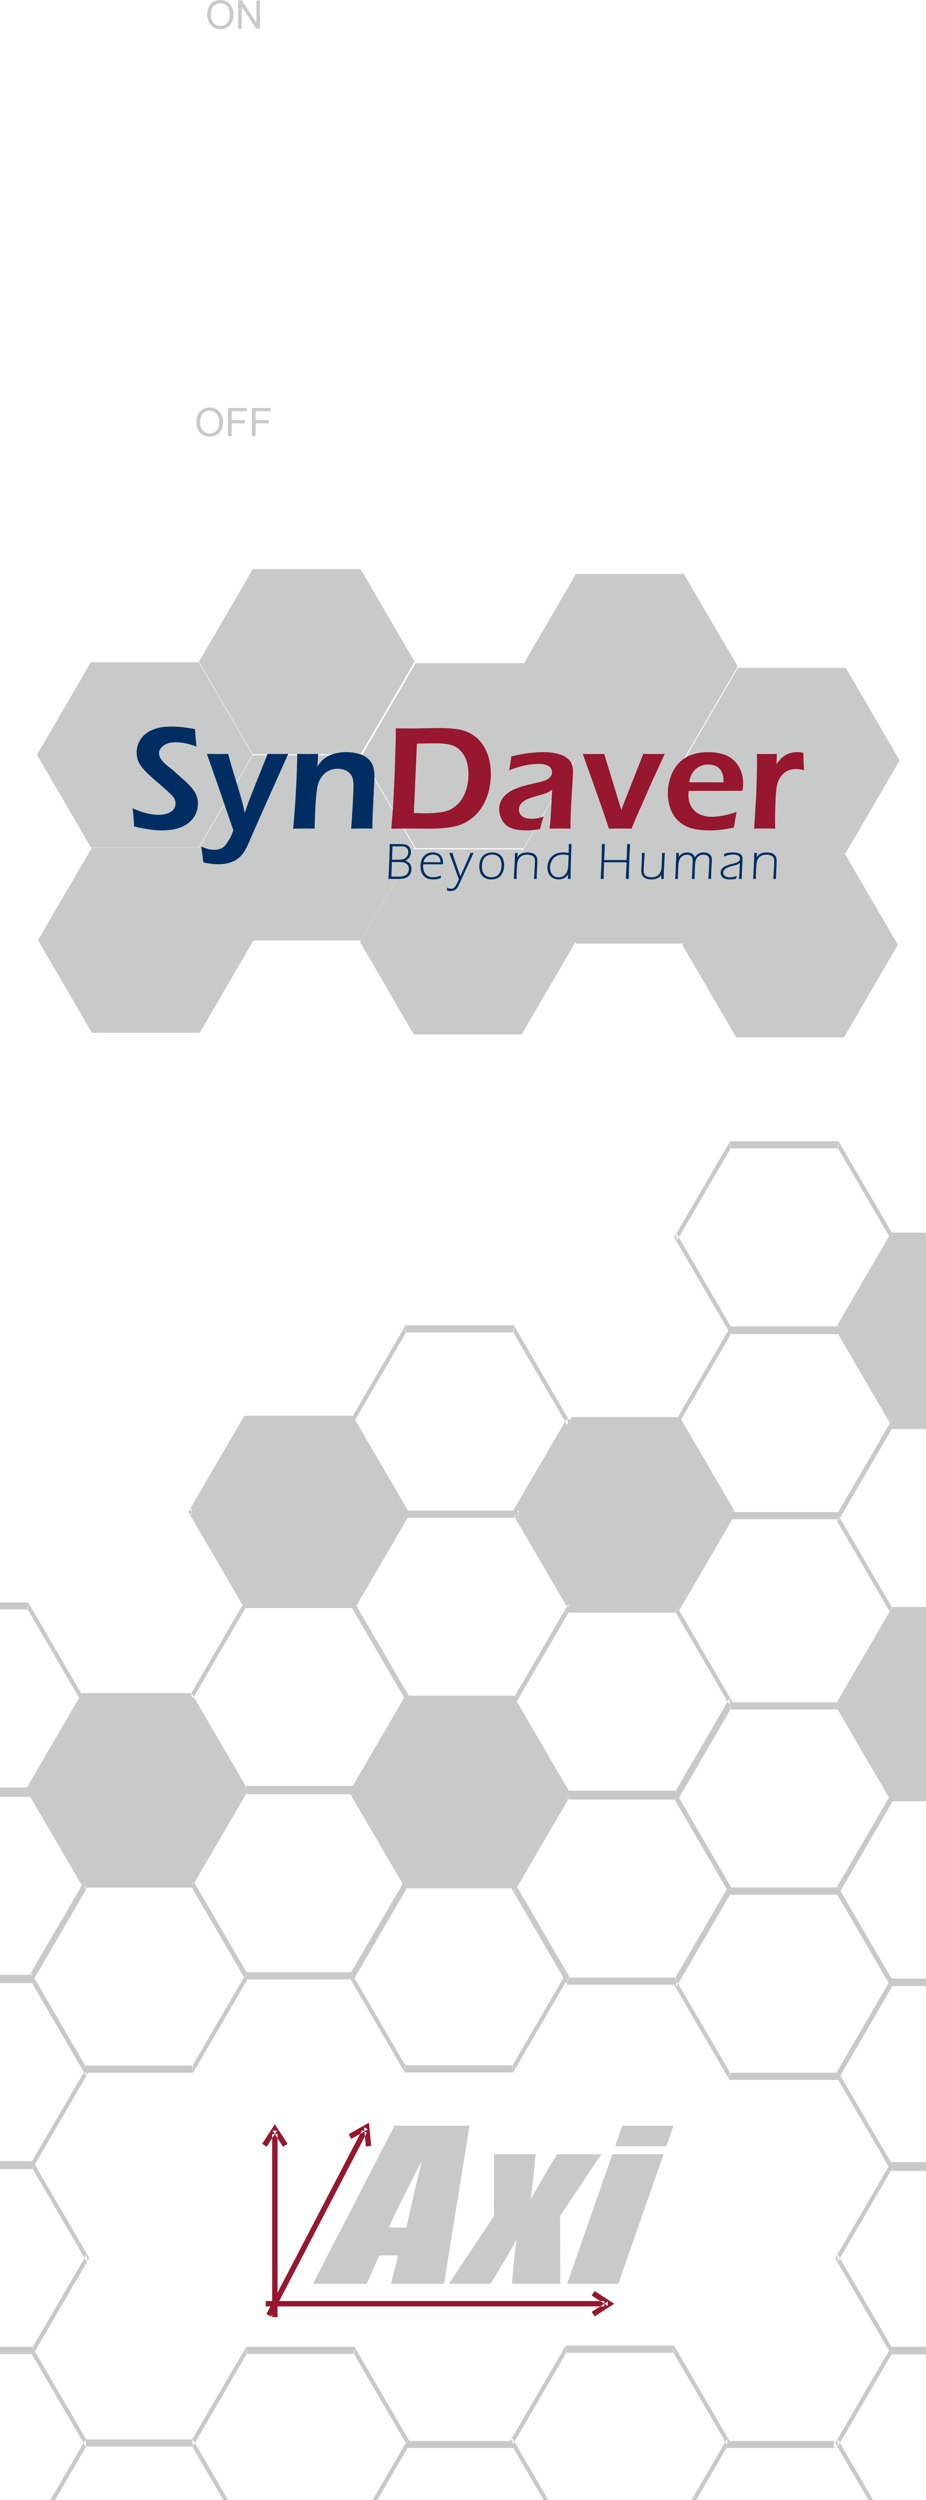 <?xml version="1.0" encoding="UTF-8" standalone="no"?>
<!-- Created with Inkscape (http://www.inkscape.org/) -->

<svg
   xmlns:dc="http://purl.org/dc/elements/1.1/"
   xmlns:cc="http://creativecommons.org/ns#"
   xmlns:rdf="http://www.w3.org/1999/02/22-rdf-syntax-ns#"
   xmlns:svg="http://www.w3.org/2000/svg"
   xmlns="http://www.w3.org/2000/svg"
   xmlns:sodipodi="http://sodipodi.sourceforge.net/DTD/sodipodi-0.dtd"
   xmlns:inkscape="http://www.inkscape.org/namespaces/inkscape"
   width="92.713mm"
   height="250.171mm"
   viewBox="0 0 92.713 250.171"
   version="1.1"
   id="svg1454"
   inkscape:version="0.92.4 (5da689c313, 2019-01-14)"
   sodipodi:docname="Axi_Front_Prod.svg">
  <defs
     id="defs1448" />
  <sodipodi:namedview
     id="base"
     pagecolor="#ffffff"
     bordercolor="#666666"
     borderopacity="1.0"
     inkscape:pageopacity="0.0"
     inkscape:pageshadow="2"
     inkscape:zoom="1.4"
     inkscape:cx="-73.272917"
     inkscape:cy="449.8362"
     inkscape:document-units="mm"
     inkscape:current-layer="_1525073442800"
     showgrid="false"
     inkscape:window-width="2560"
     inkscape:window-height="1377"
     inkscape:window-x="2552"
     inkscape:window-y="-8"
     inkscape:window-maximized="1" />
  <g
     inkscape:label="Layer 1"
     inkscape:groupmode="layer"
     id="layer1"
     transform="translate(-35.286,-16.188)">
    <g
       transform="matrix(0.032,0,0,0.032,35.286,16.188)"
       style="clip-rule:evenodd;fill-rule:evenodd;image-rendering:optimizeQuality;shape-rendering:geometricPrecision;text-rendering:geometricPrecision"
       id="Layer_x0020_1">
      <g
         id="_1525073442800">
        <path
           inkscape:connector-curvature="0"
           class="fil0"
           d="m 648.21,46.74 c 0,-14.62 3.85,-26.07 11.54,-34.34 7.69,-8.27 17.6,-12.4 29.77,-12.4 7.97,0 15.14,1.95 21.54,5.83 6.38,3.88 11.26,9.3 14.61,16.26 3.36,6.94 5.04,14.82 5.04,23.63 0,8.93 -1.76,16.94 -5.3,23.98 -3.53,7.06 -8.53,12.4 -14.99,16.01 -6.48,3.63 -13.47,5.44 -20.96,5.44 -8.13,0 -15.37,-2.01 -21.78,-6.01 -6.38,-4.01 -11.24,-9.46 -14.53,-16.4 -3.29,-6.92 -4.94,-14.25 -4.94,-21.99 z m 11.8,0.21 c 0,10.61 2.79,18.97 8.37,25.07 5.58,6.1 12.58,9.15 21.01,9.15 8.59,0 15.64,-3.08 21.2,-9.24 5.54,-6.16 8.31,-14.91 8.31,-26.24 0,-7.16 -1.19,-13.43 -3.55,-18.76 -2.37,-5.34 -5.84,-9.48 -10.39,-12.42 -4.58,-2.94 -9.7,-4.42 -15.38,-4.42 -8.07,0 -15.01,2.83 -20.84,8.5 -5.82,5.67 -8.73,15.11 -8.73,28.35 z"
           id="path1071"
           style="fill:#c8cac9;fill-opacity:1" />
        <polygon
           id="1"
           class="fil0"
           points="801.47,89.67 756.22,20.45 756.22,89.67 745.26,89.67 745.26,1.48 756.98,1.48 802.23,70.7 802.23,1.48 813.19,1.48 813.19,89.67 "
           style="fill:#c8cac9;fill-opacity:1" />
        <path
           inkscape:connector-curvature="0"
           class="fil0"
           d="m 614.28,1321.07 c 0,-14.62 3.91,-26.07 11.71,-34.34 7.8,-8.27 17.86,-12.4 30.2,-12.4 8.09,0 15.36,1.95 21.85,5.83 6.48,3.88 11.42,9.3 14.82,16.26 3.41,6.94 5.12,14.82 5.12,23.63 0,8.93 -1.79,16.94 -5.38,23.98 -3.58,7.06 -8.65,12.4 -15.21,16.01 -6.58,3.63 -13.67,5.44 -21.26,5.44 -8.25,0 -15.6,-2.01 -22.1,-6.01 -6.47,-4.01 -11.41,-9.46 -14.74,-16.4 -3.34,-6.92 -5.01,-14.25 -5.01,-21.99 z m 11.97,0.21 c 0,10.61 2.83,18.97 8.49,25.07 5.66,6.1 12.77,9.15 21.32,9.15 8.72,0 15.87,-3.08 21.5,-9.24 5.62,-6.16 8.43,-14.91 8.43,-26.24 0,-7.16 -1.2,-13.43 -3.61,-18.76 -2.4,-5.34 -5.93,-9.48 -10.55,-12.42 -4.65,-2.94 -9.84,-4.42 -15.6,-4.42 -8.19,0 -15.23,2.83 -21.14,8.5 -5.91,5.67 -8.86,15.11 -8.86,28.35 z"
           id="path1074"
           style="fill:#c8cac9;fill-opacity:1" />
        <polygon
           id="polygon1076"
           class="fil0"
           points="766.13,1323.96 725.08,1323.96 725.08,1363.99 713.47,1363.99 713.47,1275.8 772.49,1275.8 772.49,1286.15 725.08,1286.15 725.08,1313.62 766.13,1313.62 "
           style="fill:#c8cac9;fill-opacity:1" />
        <polygon
           id="2"
           class="fil0"
           points="840.77,1323.96 799.72,1323.96 799.72,1363.99 788.11,1363.99 788.11,1275.8 847.12,1275.8 847.12,1286.15 799.72,1286.15 799.72,1313.62 840.77,1313.62 "
           style="fill:#c8cac9;fill-opacity:1" />
        <g
           id="g1149"
           style="fill:#a9a8a8;fill-opacity:1">
          <g
             id="g1099"
             style="fill:#c8cac9;fill-opacity:1">
            <polygon
               class="fil1 str0"
               points="709.22,3085.03 624.88,3229.78 456.2,3229.78 287.52,3229.77 203.18,3085.03 118.84,2940.27 203.18,2795.52 287.52,2650.77 456.2,2650.77 624.88,2650.77 709.22,2795.52 793.56,2940.27 "
               id="polygon1079"
               style="fill:#c8cac9;fill-opacity:1" />
            <polygon
               class="fil1 str0"
               points="1212.72,2796.33 1128.38,2941.08 959.7,2941.08 791.02,2941.08 706.68,2796.33 622.34,2651.57 706.68,2506.82 791.02,2362.07 959.7,2362.07 1128.38,2362.07 1212.72,2506.82 1297.05,2651.57 "
               id="polygon1081"
               style="fill:#c8cac9;fill-opacity:1" />
            <polygon
               class="fil1 str0"
               points="706.01,2505.2 621.67,2649.95 453,2649.95 284.32,2649.95 199.98,2505.2 115.64,2360.45 199.98,2215.7 284.32,2070.95 453,2070.95 621.67,2070.95 706.01,2215.7 790.35,2360.45 "
               id="polygon1083"
               style="fill:#c8cac9;fill-opacity:1" />
            <polygon
               class="fil1 str0"
               points="1716.55,3090.25 1632.22,3235 1463.54,3235 1294.86,3235 1210.52,3090.25 1126.18,2945.5 1210.52,2800.75 1294.86,2656 1463.54,2656 1632.22,2656 1716.55,2800.75 1800.89,2945.5 "
               id="polygon1085"
               style="fill:#c8cac9;fill-opacity:1" />
            <polygon
               class="fil1 str0"
               points="1212.68,2214.08 1128.34,2358.83 959.67,2358.83 790.99,2358.83 706.65,2214.08 622.31,2069.32 706.65,1924.57 790.99,1779.82 959.67,1779.82 1128.34,1779.82 1212.68,1924.57 1297.02,2069.32 "
               id="polygon1087"
               style="fill:#c8cac9;fill-opacity:1" />
            <polygon
               class="fil1 str0"
               points="1722.15,2508 1637.81,2652.75 1469.14,2652.75 1300.46,2652.75 1216.12,2508 1131.78,2363.25 1216.12,2218.5 1300.46,2073.75 1469.14,2073.75 1637.81,2073.75 1722.15,2218.5 1806.49,2363.25 "
               id="polygon1089"
               style="fill:#c8cac9;fill-opacity:1" />
            <polygon
               class="fil1 str0"
               points="2224.62,2806.13 2140.29,2950.88 1971.61,2950.88 1802.93,2950.88 1718.59,2806.13 1634.25,2661.38 1718.59,2516.62 1802.93,2371.87 1971.61,2371.87 2140.29,2371.88 2224.62,2516.62 2308.96,2661.38 "
               id="polygon1091"
               style="fill:#c8cac9;fill-opacity:1" />
            <polygon
               class="fil1 str0"
               points="2223.93,2228.78 2139.59,2373.53 1970.91,2373.53 1802.23,2373.53 1717.89,2228.78 1633.55,2084.02 1717.89,1939.27 1802.23,1794.52 1970.91,1794.52 2139.59,1794.52 2223.93,1939.27 2308.27,2084.02 "
               id="polygon1093"
               style="fill:#c8cac9;fill-opacity:1" />
            <polygon
               class="fil1 str0"
               points="2730.6,2522.7 2646.26,2667.45 2477.58,2667.45 2308.9,2667.45 2224.56,2522.7 2140.22,2377.95 2224.56,2233.19 2308.9,2088.44 2477.58,2088.44 2646.26,2088.44 2730.6,2233.19 2814.94,2377.95 "
               id="polygon1095"
               style="fill:#c8cac9;fill-opacity:1" />
            <polygon
               class="fil1 str0"
               points="2725,3099.35 2640.66,3244.1 2471.98,3244.1 2303.3,3244.1 2218.96,3099.35 2134.62,2954.6 2218.96,2809.85 2303.3,2665.1 2471.98,2665.1 2640.66,2665.1 2725,2809.85 2809.34,2954.6 "
               id="polygon1097"
               style="fill:#c8cac9;fill-opacity:1" />
          </g>
          <g
             id="g1147"
             style="fill:#a9a8a8;fill-opacity:1">
            <g
               id="g1107"
               style="fill:#002e62;fill-opacity:1">
              <path
                 inkscape:connector-curvature="0"
                 class="fil2"
                 d="m 419.73,2584.7 c -1.23,-23.29 -2.83,-42.29 -4.82,-57 30.03,13.64 57.31,20.46 81.82,20.46 9.8,0 18.96,-1.5 27.47,-4.48 8.5,-2.99 14.78,-7.2 18.85,-12.64 4.06,-5.44 6.09,-11.53 6.09,-18.27 0,-5.21 -0.98,-9.88 -2.93,-14.02 -2.93,-5.67 -7.81,-11.57 -14.64,-17.7 -8.76,-8.43 -24.38,-22.3 -46.88,-41.6 -10.72,-9.35 -18.12,-16.01 -22.19,-20 -9.2,-8.73 -16.24,-16.59 -21.15,-23.56 -4.91,-6.97 -8.43,-13.91 -10.58,-20.8 -2.15,-6.9 -3.22,-14.25 -3.22,-22.07 0,-14.4 4.02,-27.92 12.07,-40.57 8.05,-12.64 20.07,-22.53 36.09,-29.65 16.01,-7.13 36.2,-10.69 60.56,-10.69 21.91,0 46.58,2.68 74.01,8.05 0.76,15.94 2.3,34.17 4.6,54.7 -23.86,-9.19 -45.88,-13.79 -66.07,-13.79 -14.99,0 -27.26,3.41 -36.82,10.23 -9.56,6.82 -14.34,14.75 -14.34,23.79 0,2.45 0.33,5.02 1,7.7 0.67,2.68 1.67,5.28 3,7.81 1.33,2.53 3.71,5.82 7.12,9.88 3.42,4.06 8.41,8.81 15,14.25 6.58,5.44 12.2,9.85 16.87,13.22 l 28.36,25.74 c 7.19,5.98 13.61,11.8 19.27,17.47 5.66,5.67 10.52,11.11 14.57,16.32 4.05,5.21 7.23,10.19 9.52,14.94 2.29,4.75 4.02,9.62 5.17,14.6 1.14,4.98 1.72,10.23 1.72,15.74 0,12.87 -2.99,25.01 -8.96,36.43 -5.98,11.42 -14.56,20.8 -25.74,28.16 -11.19,7.35 -23.45,12.45 -36.78,15.28 -13.33,2.84 -27.43,4.26 -42.29,4.26 -9.81,0 -21.22,-0.84 -34.25,-2.53 -13.02,-1.69 -30.19,-4.9 -51.49,-9.65 z"
                 id="path1101"
                 style="fill:#002e62;fill-opacity:1" />
              <path
                 inkscape:connector-curvature="0"
                 class="fil2"
                 d="m 636.25,2696.86 c -2.76,-22.98 -4.98,-39.53 -6.67,-49.64 14.71,6.89 28.58,10.34 41.61,10.34 3.98,0 8.04,-0.5 12.18,-1.49 4.14,-1 7.97,-2.42 11.5,-4.25 2.3,-1.23 4.63,-2.98 7.01,-5.28 2.37,-2.3 5.63,-6.51 9.77,-12.62 4.14,-6.12 7.74,-12.17 10.81,-18.14 2.44,-5.12 4.96,-11.56 7.56,-19.3 l -47.8,-139.74 -34.94,-99.13 c 16.08,0.31 27.65,0.46 34.7,0.46 8.12,0 18.77,-0.15 31.94,-0.46 3.22,12.72 6.21,23.76 8.97,33.1 l 21.86,72.18 c 6.74,22.22 11.58,38.93 14.49,50.11 1.84,7.35 3.99,17.09 6.44,29.19 4.59,-13.94 8.57,-25.29 11.94,-34.02 5.97,-15.94 14.31,-37.24 25.02,-63.91 l 22.27,-54.94 c 3.98,-9.8 8.03,-20.38 12.17,-31.72 13.8,0.31 24.3,0.46 31.51,0.46 6.59,0 17.63,-0.15 33.12,-0.46 l -88.49,198.22 -38.38,87.51 c -5.36,11.33 -10.5,20.14 -15.4,26.41 -3.99,5.36 -8.35,9.96 -13.1,13.78 -4.6,3.68 -9.5,6.74 -14.71,9.19 -6.59,3.06 -13.71,5.51 -21.38,7.35 -8.73,1.84 -17.55,2.76 -26.43,2.76 -5.06,0 -12.11,-0.46 -21.15,-1.38 -9.04,-0.92 -17.85,-2.45 -26.43,-4.6 z"
                 id="path1103"
                 style="fill:#002e62;fill-opacity:1" />
              <path
                 inkscape:connector-curvature="0"
                 class="fil2"
                 d="m 917.11,2591.37 c 3.5,-34.78 6.43,-73.86 8.8,-117.22 2.36,-43.36 3.69,-82.2 4,-116.53 14.11,0.31 25.39,0.46 33.83,0.46 9.97,0 20.55,-0.15 31.75,-0.46 l -2.56,39.07 c 4.75,-6.74 8.92,-12.11 12.53,-16.09 3.6,-3.98 8.2,-7.89 13.79,-11.72 5.6,-3.83 11.57,-6.9 17.93,-9.2 6.35,-2.3 13.48,-4.14 21.37,-5.52 7.89,-1.38 16.13,-2.07 24.72,-2.07 13.64,0 26.7,1.73 39.2,5.17 12.49,3.45 22.56,8.93 30.23,16.43 7.67,7.51 12.72,15.71 15.17,24.59 2.45,8.89 3.68,18.31 3.68,28.27 0,4.14 -0.23,10.72 -0.69,19.76 l -4.75,100.44 c -0.6,13.94 -0.98,28.8 -1.13,44.59 -12.12,-0.31 -22.48,-0.46 -31.07,-0.46 -11.66,0 -23.4,0.15 -35.22,0.46 1.23,-13.33 2.77,-36.58 4.61,-69.76 1.85,-33.17 2.77,-55.12 2.77,-65.85 0,-12.1 -1.91,-21.83 -5.74,-29.19 -3.83,-7.36 -9.76,-12.95 -17.8,-16.78 -8.04,-3.83 -16.73,-5.74 -26.06,-5.74 -9.19,0 -17.76,1.76 -25.72,5.29 -7.96,3.52 -14.85,8.66 -20.67,15.4 -6.13,6.9 -10.87,15.4 -14.24,25.51 -3.52,10.73 -6.13,28.43 -7.8,53.09 -1.55,21.91 -2.78,51.26 -3.7,88.03 -11.82,-0.31 -22.49,-0.46 -32,-0.46 -9.67,0 -21.41,0.15 -35.22,0.46 z"
                 id="path1105"
                 style="fill:#002e62;fill-opacity:1" />
            </g>
            <g
               id="g1119"
               style="fill:#96172e;fill-opacity:1">
              <path
                 inkscape:connector-curvature="0"
                 class="fil3"
                 d="m 1224.41,2591.37 6.19,-79.99 4.58,-99.98 2.98,-99.52 c 0.15,-4.29 0.23,-15.7 0.23,-34.25 17.01,0.31 33.03,0.46 48.04,0.46 11.19,0 25.94,-0.23 44.25,-0.69 18.32,-0.46 34.14,-0.69 47.47,-0.69 18.08,0 34.83,1.08 50.23,3.22 15.4,2.15 28.85,6.17 40.34,12.07 11.49,5.9 21.46,13.29 29.88,22.18 8.43,8.89 15.33,18.73 20.69,29.53 5.36,10.8 9.46,22.83 12.3,36.09 2.83,13.25 4.25,26.78 4.25,40.57 0,26.36 -4.56,51.45 -13.67,75.27 -9.12,23.83 -22.72,43.52 -40.8,59.07 -18.08,15.56 -38.11,25.55 -60.1,30 -21.99,4.44 -46.93,6.67 -74.81,6.67 l -78.15,-0.46 c -4.9,0 -19.54,0.15 -43.9,0.46 z m 70.52,-48.96 v 0 c 12.56,0.61 24.98,0.92 37.24,0.92 13.95,0 26.86,-0.69 38.74,-2.07 11.88,-1.38 22.11,-3.56 30.7,-6.55 8.58,-2.99 17.2,-8.23 25.86,-15.74 8.66,-7.51 15.75,-16.2 21.27,-26.09 5.52,-9.88 9.73,-20.88 12.65,-32.98 2.92,-12.11 4.37,-24.44 4.37,-37.01 0,-22.99 -3.91,-41.87 -11.72,-56.66 -7.81,-14.79 -18.12,-25.43 -30.91,-31.95 -12.79,-6.51 -32.52,-9.77 -59.19,-9.77 -17.31,0 -37.16,0.31 -59.53,0.92 l -9.47,216.97 z"
                 id="path1109"
                 style="fill:#96172e;fill-opacity:1" />
              <path
                 inkscape:connector-curvature="0"
                 class="fil3"
                 d="m 1593.07,2408.87 c 2.15,-11.03 3.49,-18.77 4.02,-23.21 0.53,-4.44 1.49,-11.19 2.87,-20.23 20.84,-4.9 39.22,-8.35 55.16,-10.34 15.93,-1.99 31.33,-2.99 46.2,-2.99 16.85,0 32.33,1.96 46.43,5.86 14.1,3.91 25.13,10.15 33.1,18.73 7.97,8.58 11.95,20.91 11.95,37 0,8.73 -1.22,30.99 -3.66,66.77 -2.43,35.78 -3.88,72.74 -4.34,110.9 -11.65,-0.31 -22.39,-0.46 -32.2,-0.46 -9.36,0 -20.32,0.15 -32.9,0.46 2.01,-18.54 3.64,-39.99 4.88,-64.36 l 3.02,-57.23 c -5.83,3.83 -10.28,6.51 -13.34,8.04 -3.07,1.53 -6.52,2.95 -10.35,4.25 -3.84,1.3 -10.59,3.29 -20.24,5.97 -9.66,2.68 -17.41,5.02 -23.23,7.01 -5.83,1.99 -11.08,4.25 -15.76,6.78 -4.68,2.53 -8.63,5.36 -11.85,8.5 -3.22,3.14 -5.56,6.44 -7.02,9.88 -1.46,3.45 -2.18,7.17 -2.18,11.15 0,6.44 1.88,11.99 5.63,16.66 3.75,4.68 8.46,7.93 14.13,9.77 5.67,1.84 12.33,2.76 20,2.76 4.9,0 10.07,-0.39 15.51,-1.15 5.44,-0.76 12.76,-2.68 21.95,-5.74 -3.22,8.73 -6.97,21.76 -11.26,39.07 -10.88,1.84 -19.54,2.99 -25.97,3.45 -6.44,0.46 -12.41,0.69 -17.93,0.69 -19.3,0 -35.16,-2.61 -47.57,-7.81 -12.41,-5.21 -21.57,-13.49 -27.47,-24.82 -5.9,-11.34 -8.85,-22.75 -8.85,-34.25 0,-6.59 1.15,-13.1 3.45,-19.54 2.3,-6.44 5.68,-12.33 10.12,-17.7 4.45,-5.36 10.2,-10.53 17.25,-15.51 7.05,-4.98 17.25,-9.8 30.59,-14.48 13.34,-4.67 30.97,-9.39 52.9,-14.14 5.82,-1.23 11.88,-2.72 18.16,-4.48 6.28,-1.76 11.31,-3.49 15.07,-5.17 3.75,-1.69 7.01,-3.87 9.77,-6.55 2.76,-2.68 4.79,-5.48 6.1,-8.39 1.3,-2.91 1.96,-5.9 1.96,-8.96 0,-5.98 -1.96,-11.03 -5.87,-15.17 -3.91,-4.14 -8.97,-7.01 -15.18,-8.62 -6.21,-1.61 -13.08,-2.42 -20.59,-2.42 -27.91,0 -58.73,6.67 -92.47,20 z"
                 id="path1111"
                 style="fill:#96172e;fill-opacity:1" />
              <path
                 inkscape:connector-curvature="0"
                 class="fil3"
                 d="m 1905.05,2591.37 c -10.12,-32.33 -37.35,-110.25 -81.67,-233.75 13.5,0.31 25.16,0.46 34.97,0.46 10.43,0 21.08,-0.15 31.98,-0.46 l 53.77,175.51 7.37,-20.01 51.81,-131.35 c 2.45,-6.14 5.53,-14.18 9.21,-24.15 12.53,0.31 23.68,0.46 33.47,0.46 9.93,0 21.24,-0.15 33.92,-0.46 l -37.43,81.13 -54.2,122.97 -12.17,29.65 c -13.79,-0.31 -25.36,-0.46 -34.71,-0.46 -9.81,0 -21.91,0.15 -36.32,0.46 z"
                 id="path1113"
                 style="fill:#96172e;fill-opacity:1" />
              <path
                 inkscape:connector-curvature="0"
                 class="fil3"
                 d="m 2304.67,2539.19 c -1.99,9.04 -4.83,25.28 -8.5,48.73 -16.55,3.52 -30.5,5.89 -41.83,7.13 -11.34,1.22 -22.75,1.84 -34.24,1.84 -20.08,0 -38.04,-1.99 -53.9,-5.97 -15.86,-3.98 -29.77,-11.29 -41.72,-21.93 -11.95,-10.64 -20.76,-23.69 -26.43,-39.15 -5.67,-15.46 -8.5,-31.69 -8.5,-48.68 0,-18.83 3.29,-37.08 9.88,-54.76 6.59,-17.68 15.82,-32.15 27.7,-43.4 11.87,-11.25 25.4,-19.21 40.57,-23.88 15.17,-4.67 31.03,-7 47.58,-7 15.63,0 30.49,1.95 44.59,5.85 14.1,3.9 25.93,10.29 35.51,19.16 9.58,8.87 16.93,19.54 22.07,32 5.13,12.47 7.7,26.35 7.7,41.64 0,7.19 -0.77,14.6 -2.3,22.25 l -168.48,0.23 c -0.31,5.67 -0.46,10.19 -0.46,13.56 0,10.27 1.76,19.69 5.29,28.27 3.52,8.58 8.66,15.86 15.4,21.83 6.74,5.98 14.78,10.38 24.13,13.21 9.34,2.84 18.54,4.26 27.58,4.26 10.57,0 22.02,-1.15 34.36,-3.45 12.33,-2.3 27.01,-6.21 44.01,-11.72 z m -148.48,-92.86 v 0 l 107.56,0.23 c 0,-7.33 -0.23,-12.74 -0.69,-16.25 -0.46,-3.51 -1.49,-7.52 -3.1,-12.02 -1.61,-4.5 -3.79,-8.47 -6.55,-11.9 -2.76,-3.43 -5.98,-6.29 -9.66,-8.58 -3.68,-2.29 -7.93,-4.04 -12.76,-5.27 -4.82,-1.22 -10,-1.83 -15.51,-1.83 -6.44,0 -12.68,0.99 -18.73,2.98 -6.06,1.98 -11.61,4.88 -16.66,8.7 -5.06,3.81 -9.16,8.08 -12.3,12.81 -3.14,4.74 -5.48,9.27 -7.01,13.63 -1.54,4.35 -3.07,10.18 -4.6,17.5 z"
                 id="path1115"
                 style="fill:#96172e;fill-opacity:1" />
              <path
                 inkscape:connector-curvature="0"
                 class="fil3"
                 d="m 2359.6,2591.37 6.66,-109.18 1.83,-63.44 c 0.3,-13.02 0.46,-26.13 0.46,-39.3 0,-2.3 -0.16,-9.58 -0.46,-21.84 14.25,0.31 24.75,0.46 31.49,0.46 7.81,0 18.16,-0.15 31.04,-0.46 l -1.15,32.41 c 5.82,-8.27 10.8,-14.44 14.94,-18.5 4.14,-4.06 8.77,-7.54 13.91,-10.46 5.13,-2.91 10.84,-5.13 17.12,-6.67 6.28,-1.53 12.72,-2.3 19.31,-2.3 6.13,0 12.41,0.77 18.85,2.3 0,14.25 0.69,32.33 2.07,54.24 -9.04,-2.45 -17.24,-3.68 -24.6,-3.68 -8.89,0 -16.74,1.34 -23.56,4.02 -6.82,2.68 -12.95,6.74 -18.39,12.18 -5.44,5.44 -9.93,12.14 -13.45,20.11 -2.91,6.44 -5.06,14.79 -6.43,25.05 -1.2,7.97 -2.2,21.61 -3.02,40.91 -0.83,19.31 -1.24,38.31 -1.24,57 0,7.2 0.23,16.24 0.69,27.12 -11.66,-0.31 -22.33,-0.46 -31.99,-0.46 -9.51,0 -20.87,0.15 -34.07,0.46 z"
                 id="path1117"
                 style="fill:#96172e;fill-opacity:1" />
            </g>
            <g
               id="g1133"
               style="fill:#002e62;fill-opacity:1">
              <path
                 inkscape:connector-curvature="0"
                 class="fil2"
                 d="m 1284.49,2704.36 c -0.93,-1.83 -2.08,-3.51 -3.42,-4.99 -1.34,-1.47 -2.87,-2.77 -4.57,-3.87 -1.66,-1.07 -3.34,-1.97 -4.99,-2.67 -0.98,-0.42 -2.16,-0.87 -3.52,-1.33 1.43,-0.65 2.68,-1.28 3.72,-1.88 1.71,-0.98 3.49,-2.34 5.3,-4.03 1.83,-1.72 3.43,-3.71 4.77,-5.91 1.36,-2.23 2.36,-4.61 2.99,-7.08 0.62,-2.45 0.93,-5.03 0.93,-7.67 0,-3.18 -0.48,-6.27 -1.42,-9.19 -0.96,-2.95 -2.39,-5.54 -4.26,-7.68 -1.85,-2.13 -4,-3.85 -6.39,-5.11 -2.36,-1.25 -5.01,-2.13 -7.85,-2.62 -2.79,-0.48 -6.94,-0.72 -12.36,-0.72 l -16.94,0.08 -17.37,-0.08 0.09,7.59 c 0,2.44 -0.03,4.94 -0.08,7.46 l -2.27,67.02 -1.72,26.97 13.59,-0.09 18.92,0.08 c 5.36,0 10.33,-0.4 14.78,-1.19 4.55,-0.81 8.88,-2.63 12.89,-5.43 4.03,-2.81 7.1,-6.34 9.14,-10.49 2.03,-4.13 3.05,-8.76 3.05,-13.77 0,-2.47 -0.27,-4.89 -0.81,-7.18 -0.54,-2.3 -1.28,-4.39 -2.21,-6.21 z m -58,-15.84 v 0 l 1.51,-41.8 h 25.82 c 5.34,0 9.29,0.35 11.75,1.05 2.4,0.68 4.54,1.81 6.36,3.36 1.81,1.56 3.2,3.42 4.14,5.57 0.95,2.15 1.43,4.69 1.43,7.55 0,2.98 -0.5,5.89 -1.49,8.64 -0.99,2.75 -2.37,5.17 -4.09,7.2 -1.72,2.02 -3.6,3.59 -5.58,4.64 -3.05,1.55 -6.3,2.62 -9.65,3.17 -2.63,0.41 -8.02,0.61 -16.01,0.61 h -14.18 z m 52.8,28.68 v 0 c 0,3.87 -0.84,7.6 -2.5,11.1 -1.65,3.46 -3.86,6.11 -6.58,7.88 -2.8,1.83 -5.79,3.15 -8.88,3.95 -3.13,0.81 -8.26,1.22 -15.27,1.22 h -21.47 l 1.56,-45.55 h 24.28 c 4.41,0 8.26,0.29 11.45,0.84 3.11,0.55 6.06,1.76 8.77,3.61 2.7,1.83 4.83,4.21 6.35,7.08 1.52,2.86 2.29,6.18 2.29,9.88 z"
                 id="path1121"
                 style="fill:#002e62;fill-opacity:1" />
              <path
                 inkscape:connector-curvature="0"
                 class="fil2"
                 d="m 1370.58,2669.04 c -4.87,-2.22 -10.37,-3.35 -16.35,-3.35 -8.71,0 -16.11,2.18 -22.03,6.47 -5.88,4.27 -10.18,9.74 -12.75,16.25 -2.54,6.43 -3.83,13.42 -3.83,20.77 0,5.61 0.75,10.97 2.23,15.95 1.5,5.03 4.05,9.63 7.59,13.67 3.56,4.07 7.89,7.01 12.88,8.77 4.92,1.72 10.64,2.6 16.99,2.6 3.63,0 7.24,-0.25 10.72,-0.76 3.46,-0.49 7.43,-1.38 11.8,-2.65 l 0.76,-0.22 0.08,-0.79 c 0.2,-1.95 0.51,-3.91 0.92,-5.81 l 0.45,-2.13 -2.03,0.78 c -13.84,5.3 -25.49,6.34 -35.56,2.66 -3.93,-1.44 -7.35,-3.68 -10.15,-6.65 -2.82,-2.98 -4.95,-6.74 -6.34,-11.17 -1.42,-4.49 -2.14,-9.2 -2.14,-14 0,-1.51 0.1,-3.68 0.3,-6.47 l 61.87,-0.08 0.1,-1.07 c 0.11,-1.18 0.16,-2.42 0.16,-3.7 0,-6.89 -1.38,-12.94 -4.09,-17.98 -2.74,-5.1 -6.65,-8.84 -11.61,-11.11 z m -45.33,27.29 v 0 c 0.59,-2.4 1.16,-4.35 1.69,-5.81 0.63,-1.72 1.54,-3.55 2.71,-5.45 1.16,-1.88 2.67,-3.64 4.47,-5.25 1.83,-1.62 3.81,-2.96 5.89,-4.01 2.09,-1.05 4.46,-1.89 7.02,-2.49 4.87,-1.14 10.15,-1.2 14.81,-0.15 2.16,0.49 4.15,1.22 5.91,2.18 1.74,0.96 3.27,2.14 4.55,3.52 1.31,1.41 2.44,3.09 3.37,4.99 0.94,1.92 1.59,3.82 1.94,5.64 0.31,1.65 0.5,3.96 0.58,6.89 l -52.95,-0.08 z"
                 id="path1123"
                 style="fill:#002e62;fill-opacity:1" />
              <path
                 inkscape:connector-curvature="0"
                 class="fil2"
                 d="m 1476.19,2667.42 c -0.83,0 -1.99,-0.03 -3.49,-0.08 l -0.88,-0.03 -0.28,0.83 c -1.29,3.8 -2.33,6.7 -3.18,8.85 -0.86,2.18 -2.38,5.74 -4.66,10.88 l -23.45,52.29 -16.8,-47.91 c -1.85,-5.11 -3.2,-9.06 -4.14,-12.08 -0.72,-2.15 -1.37,-4.31 -1.93,-6.4 l -1.64,-6.46 -0.95,0.03 c -2.87,0.1 -4.33,0.1 -7.32,0 l -1.75,-0.06 12.97,35.1 17.06,47.49 c -3.44,7.82 -6.49,14.07 -9.06,18.56 -2.54,4.43 -5.06,7.39 -7.47,8.79 -3.47,2.01 -7.1,2.51 -11.71,1.77 -1.39,-0.22 -2.61,-0.49 -3.61,-0.81 -1,-0.33 -2.31,-0.85 -3.87,-1.56 l -1.93,-0.87 0.28,2.1 c 0.3,2.28 0.46,4.28 0.46,5.94 v 0.89 l 0.85,0.25 c 3.69,1.07 7.27,1.61 10.65,1.61 2.22,0 4.42,-0.28 6.51,-0.81 1.97,-0.44 3.83,-1.1 5.52,-1.97 1.43,-0.72 2.75,-1.58 3.93,-2.6 1.51,-1.34 2.99,-2.98 4.4,-4.88 1.71,-2.4 3.74,-6.14 6.06,-11.13 l 14.6,-32.19 15.22,-32.9 c 7.05,-15.11 11.72,-25.26 14.3,-31.04 l 0.77,-1.71 -1.89,0.06 c -1.5,0.05 -2.69,0.08 -3.56,0.08 z"
                 id="path1125"
                 style="fill:#002e62;fill-opacity:1" />
              <path
                 inkscape:connector-curvature="0"
                 class="fil2"
                 d="m 1566.35,2674.97 c -3.57,-3.36 -7.76,-5.79 -12.46,-7.19 -4.61,-1.38 -9.46,-2.08 -14.4,-2.08 -7.29,0 -14.22,1.7 -20.59,5.06 -6.43,3.39 -11.32,8.74 -14.55,15.91 -3.18,7.08 -4.79,14.98 -4.79,23.5 0,4.88 0.63,9.64 1.87,14.15 1.27,4.55 3.14,8.54 5.58,11.87 2.44,3.33 5.33,6.09 8.6,8.19 3.24,2.09 6.78,3.6 10.53,4.49 3.7,0.87 7.51,1.32 11.32,1.32 5.46,0 10.7,-0.84 15.58,-2.49 4.93,-1.67 9.29,-4.58 12.96,-8.65 3.64,-4.03 6.48,-9.1 8.45,-15.07 1.96,-5.93 2.95,-12.2 2.95,-18.65 0,-6 -0.94,-11.75 -2.8,-17.11 -1.88,-5.42 -4.65,-9.88 -8.24,-13.25 z m -27.02,-2.54 v 0 c 3.93,0 7.81,0.56 11.54,1.67 3.66,1.09 6.97,3.01 9.85,5.7 2.85,2.68 5,6.32 6.36,10.8 1.39,4.58 2.1,9.54 2.1,14.76 0,5.64 -0.72,11.05 -2.14,16.07 -1.41,4.97 -3.62,9.2 -6.6,12.58 -2.95,3.37 -6.41,5.81 -10.26,7.25 -7.35,2.72 -16.32,2.93 -23.87,0.42 -3.49,-1.16 -6.79,-3.27 -9.82,-6.28 -3.02,-3 -5.26,-6.73 -6.62,-11.1 -1.39,-4.45 -2.09,-9.27 -2.09,-14.33 0,-7.2 1.23,-13.91 3.66,-19.93 2.39,-5.91 6.16,-10.36 11.21,-13.23 5.1,-2.9 10.72,-4.38 16.69,-4.38 z"
                 id="path1127"
                 style="fill:#002e62;fill-opacity:1" />
              <path
                 inkscape:connector-curvature="0"
                 class="fil2"
                 d="m 1673.88,2672.6 c -2.84,-2.54 -6.46,-4.36 -10.75,-5.39 -6.67,-1.6 -13.76,-1.98 -21.09,-0.92 -2.71,0.4 -5.4,1.05 -7.99,1.93 -2.63,0.9 -4.92,2.03 -6.79,3.36 -1.86,1.32 -3.49,2.76 -4.85,4.28 -1.34,1.5 -2.43,2.95 -3.22,4.28 -0.11,0.18 -0.22,0.37 -0.33,0.57 l 0.79,-13.42 -1.3,0.05 c -1.33,0.05 -2.31,0.08 -2.93,0.08 -0.67,0 -1.67,-0.03 -3,-0.08 l -1.22,-0.05 v 1.22 c 0,1.82 -0.05,4.72 -0.16,8.72 l -0.7,22.4 -2.72,49.03 1.29,-0.05 c 1.33,-0.05 2.36,-0.08 3.09,-0.08 0.72,0 1.75,0.03 3.08,0.08 l 1.22,0.05 v -1.22 c 0,-6.87 0.2,-15.34 0.58,-25.15 0.38,-9.82 0.89,-17 1.5,-21.35 0.66,-4.92 1.63,-8.78 2.88,-11.48 1.64,-3.69 3.78,-6.78 6.37,-9.19 2.58,-2.41 5.62,-4.26 9.04,-5.5 3.65,-1.3 7.93,-1.96 12.73,-1.96 3.43,0 6.81,0.4 10.04,1.18 3.16,0.76 5.92,2.01 8.21,3.71 2.22,1.64 3.8,3.73 4.71,6.21 0.94,2.57 1.41,5.54 1.41,8.82 0,3.25 -0.21,8.61 -0.62,15.96 l -1.08,20.01 c -0.3,5.84 -0.72,12.12 -1.23,18.65 l -0.1,1.34 1.34,-0.07 c 1.95,-0.1 3.86,-0.1 5.91,0 l 1.2,0.06 0.35,-13.91 1.63,-35.55 c 0.16,-3.21 0.23,-5.62 0.23,-7.25 0,-3.7 -0.53,-7.22 -1.58,-10.49 -1.08,-3.34 -3.08,-6.33 -5.93,-8.87 z"
                 id="path1129"
                 style="fill:#002e62;fill-opacity:1" />
              <path
                 inkscape:connector-curvature="0"
                 class="fil2"
                 d="m 1787.05,2639.6 c -2.59,0.1 -3.74,0.1 -6.4,0 l -1.26,-0.05 0.04,1.26 c 0.16,5.01 0.23,9.58 0.23,13.56 0,4.08 -0.11,8.4 -0.33,12.84 -5.9,-1 -11.44,-1.51 -16.47,-1.51 -6.64,0 -13.05,0.88 -19.04,2.62 -6.06,1.76 -11.54,4.83 -16.32,9.12 -4.78,4.3 -8.47,9.66 -10.97,15.93 -2.49,6.25 -3.75,12.84 -3.75,19.57 0,4.99 0.69,9.79 2.04,14.28 1.37,4.54 3.66,8.6 6.81,12.08 3.15,3.47 7.05,6.18 11.59,8.07 4.52,1.87 9.44,2.82 14.63,2.82 3.36,0 6.67,-0.44 9.84,-1.29 3.15,-0.85 5.97,-2 8.4,-3.39 2.44,-1.41 4.53,-3.02 6.23,-4.77 1.7,-1.75 3.12,-3.57 4.23,-5.4 0.3,-0.5 0.62,-1.06 0.94,-1.67 l -0.85,14.97 h 4.41 c 0.68,0 1.69,0.03 3.05,0.08 l 1.22,0.04 v -10.84 c 0,-4.55 0.17,-14.18 0.51,-28.59 l 1.11,-37.85 c 0.31,-10.58 0.77,-20.88 1.35,-30.62 l 0.08,-1.29 -1.3,0.05 z m -39.04,103.86 v 0 c -5.14,0 -9.85,-1.17 -13.99,-3.49 -4.11,-2.29 -7.33,-5.88 -9.58,-10.67 -2.29,-4.87 -3.44,-10.35 -3.44,-16.28 0,-5.4 1.07,-10.96 3.17,-16.53 2.08,-5.53 5.08,-10.15 8.89,-13.76 3.81,-3.6 8.34,-6.25 13.46,-7.86 5.17,-1.62 10.68,-2.44 16.37,-2.44 2.39,0 4.94,0.17 7.59,0.5 2.4,0.3 5.27,0.94 8.55,1.92 l -0.8,25.17 c -0.26,7.45 -0.72,13.04 -1.39,16.61 -0.65,3.52 -1.69,6.81 -3.07,9.79 -1.39,2.96 -3.01,5.57 -4.84,7.74 -1.82,2.17 -3.75,3.92 -5.74,5.19 -2.01,1.29 -4.29,2.3 -6.8,3.02 -2.51,0.72 -5.33,1.09 -8.38,1.09 z"
                 id="path1131"
                 style="fill:#002e62;fill-opacity:1" />
            </g>
            <g
               id="g1145"
               style="fill:#002e62;fill-opacity:1">
              <path
                 inkscape:connector-curvature="0"
                 class="fil2"
                 d="m 1963.4,2639.6 -1.22,-0.05 v 1.22 c 0,5.01 -0.05,8.49 -0.16,10.66 l -1.43,38.1 h -70.24 l 2.1,-49.98 -1.27,0.05 c -2.6,0.1 -4.08,0.1 -6.8,0 l -1.22,-0.05 v 1.22 c 0,9.68 -0.31,24.39 -0.91,43.72 -0.61,19.31 -1.53,40.47 -2.75,62.88 l -0.07,1.29 1.29,-0.05 c 2.49,-0.1 4.03,-0.1 6.79,0 l 1.21,0.05 0.17,-14.78 1.2,-37.23 h 70.26 c -0.32,16.06 -1.1,33.12 -2.3,50.71 l -0.09,1.31 1.31,-0.05 c 2.48,-0.09 4.19,-0.1 6.79,0 l 1.2,0.05 0.02,-1.2 c 0.77,-38.61 2.16,-74.49 4.14,-106.62 l 0.08,-1.3 -1.3,0.05 c -2.61,0.1 -4.08,0.1 -6.79,0 z"
                 id="path1135"
                 style="fill:#002e62;fill-opacity:1" />
              <path
                 inkscape:connector-curvature="0"
                 class="fil2"
                 d="m 2075.8,2667.42 c -0.67,0 -1.7,-0.03 -3.09,-0.08 l -1.21,-0.04 -0.01,1.21 c -0.05,8.19 -0.25,17.32 -0.61,27.16 -0.4,10.24 -0.89,17.39 -1.45,21.25 -0.56,3.82 -1.42,7.03 -2.57,9.57 -1.31,2.91 -2.9,5.5 -4.75,7.69 -1.57,1.88 -3.43,3.48 -5.51,4.76 -2.07,1.29 -4.74,2.39 -7.94,3.27 -6.27,1.72 -13.42,1.7 -19.84,0.26 -3.1,-0.69 -5.91,-1.91 -8.34,-3.61 -2.37,-1.64 -4.05,-3.75 -5.01,-6.28 -0.99,-2.62 -1.49,-5.87 -1.49,-9.66 0,-3.51 0.41,-12.4 1.22,-26.42 0.82,-14.28 1.42,-23.39 1.83,-27.86 l 0.13,-1.34 -1.34,0.05 c -1.33,0.05 -2.34,0.08 -3.01,0.08 -0.67,0 -1.67,-0.03 -3.01,-0.08 l -1.22,-0.05 v 1.22 c 0,7.89 -0.35,18.19 -1.05,30.61 -0.69,12.5 -1.05,20.44 -1.05,23.63 0,4.22 0.57,8.07 1.7,11.44 1.16,3.45 3.35,6.51 6.51,9.09 3.12,2.55 6.74,4.36 10.77,5.39 3.96,1.01 8.28,1.52 12.84,1.52 2.64,0 5.31,-0.19 7.94,-0.56 2.62,-0.37 5.23,-0.99 7.76,-1.85 2.52,-0.85 4.75,-1.91 6.63,-3.14 1.87,-1.23 3.46,-2.54 4.72,-3.9 1.23,-1.34 2.26,-2.64 3.06,-3.88 0.17,-0.27 0.36,-0.58 0.56,-0.92 l -0.47,12.74 1.28,-0.06 c 2.05,-0.1 3.62,-0.1 5.68,0 l 1.23,0.06 v -1.23 c 0,-3.43 0.05,-7.57 0.16,-12.39 l 0.31,-11.77 2.95,-55.99 -1.29,0.05 c -1.33,0.05 -2.34,0.08 -3.01,0.08 z"
                 id="path1137"
                 style="fill:#002e62;fill-opacity:1" />
              <path
                 inkscape:connector-curvature="0"
                 class="fil2"
                 d="m 2214.52,2668.01 c -6.54,-2.52 -14.18,-3.03 -21.23,-1.25 -2.77,0.69 -5.32,1.66 -7.58,2.88 -2.27,1.2 -4.27,2.65 -5.94,4.3 -1.65,1.62 -2.98,3.22 -3.97,4.79 -0.52,0.83 -1.07,1.75 -1.62,2.74 -0.39,-1.31 -0.79,-2.42 -1.2,-3.33 -0.7,-1.56 -1.7,-3.08 -2.97,-4.51 -1.26,-1.44 -2.87,-2.75 -4.76,-3.9 -1.88,-1.14 -4.17,-2.1 -6.81,-2.86 -5.71,-1.64 -12.36,-1.48 -18.21,0.32 -3.15,0.97 -6,2.34 -8.46,4.07 -2.46,1.73 -4.45,3.57 -5.92,5.48 -0.72,0.93 -1.48,2.04 -2.26,3.32 l 0.63,-12.75 -1.3,0.07 c -1.95,0.1 -3.85,0.1 -5.91,0 l -1.23,-0.06 v 1.23 c 0,2.7 -0.03,5.96 -0.08,9.73 l -2.03,52.11 c -0.1,2.13 -0.23,4.25 -0.38,6.37 l -0.97,11.95 1.32,-0.05 c 1.34,-0.05 2.36,-0.08 3.09,-0.08 0.72,0 1.75,0.03 3.08,0.08 l 1.22,0.05 v -1.22 c 0,-8.02 0.26,-17.89 0.77,-29.33 0.46,-10.32 1.11,-17.57 1.93,-21.55 0.96,-4.56 2.22,-8.26 3.74,-10.99 1.52,-2.72 3.39,-5.03 5.56,-6.88 2.18,-1.86 4.7,-3.32 7.5,-4.33 5.38,-1.96 11.75,-2.05 16.63,-0.24 2.31,0.85 4.25,2.04 5.76,3.54 1.51,1.49 2.61,3.2 3.28,5.08 0.68,1.93 1.03,4.79 1.03,8.51 0,4.11 -0.16,9.32 -0.48,15.5 l -0.95,19.7 c -0.26,6.78 -0.66,13.81 -1.18,20.9 l -0.1,1.31 1.31,-0.05 c 1.33,-0.05 2.36,-0.08 3.09,-0.08 0.72,0 1.75,0.03 3.08,0.08 l 1.19,0.04 0.9,-32.44 c 0.31,-9.95 0.88,-16.93 1.68,-20.75 0.91,-4.45 2.09,-7.98 3.51,-10.48 1.4,-2.49 3.21,-4.67 5.39,-6.47 2.18,-1.8 4.67,-3.22 7.39,-4.21 2.72,-0.99 5.74,-1.49 8.98,-1.49 2.24,0 4.38,0.24 6.37,0.71 1.96,0.46 3.66,1.1 5.03,1.91 1.37,0.78 2.55,1.72 3.51,2.78 0.95,1.04 1.68,2.15 2.17,3.3 0.5,1.16 0.82,2.37 0.96,3.58 0.15,1.28 0.23,2.83 0.23,4.59 0,3.45 -0.16,7.9 -0.47,13.22 l -1.17,21.49 c -0.47,8.93 -0.95,16.66 -1.41,22.95 l -0.1,1.31 1.31,-0.05 c 1.33,-0.05 2.36,-0.08 3.08,-0.08 0.72,0 1.75,0.03 3.09,0.08 l 1.22,0.05 0.01,-1.21 c 0.05,-7.47 0.3,-16.09 0.74,-25.62 0.44,-9.71 0.84,-16.94 1.2,-22.09 0.37,-5.28 0.55,-9.1 0.55,-11.68 0,-4.79 -1.12,-8.97 -3.35,-12.44 -2.24,-3.49 -5.44,-6.05 -9.52,-7.61 z"
                 id="path1139"
                 style="fill:#002e62;fill-opacity:1" />
              <path
                 inkscape:connector-curvature="0"
                 class="fil2"
                 d="m 2316.58,2671.21 c -2.65,-2 -6.1,-3.43 -10.24,-4.28 -7.59,-1.53 -16.79,-1.59 -25.21,-0.4 -3.91,0.54 -8.61,1.57 -13.98,3.04 l -0.79,0.22 -0.07,0.82 c -0.2,2.21 -0.48,4.22 -0.84,5.97 l -0.44,2.15 2.03,-0.82 c 3.44,-1.38 6.32,-2.42 8.55,-3.05 2.24,-0.63 5.03,-1.2 8.28,-1.69 6.1,-0.9 13.48,-1.09 19.68,0.11 2.78,0.54 5.14,1.5 6.99,2.84 1.83,1.33 3.11,2.75 3.81,4.2 0.7,1.48 1.06,3.03 1.06,4.61 0,2.19 -0.77,4.39 -2.28,6.54 -1.54,2.18 -3.74,3.91 -6.54,5.14 -2.93,1.29 -6.11,2.39 -9.42,3.26 -7.52,1.93 -11.82,3.05 -12.92,3.36 -3.96,1.15 -7.73,2.42 -11.19,3.78 -3.03,1.17 -5.85,2.63 -8.34,4.32 -2.18,1.42 -3.96,2.97 -5.28,4.62 -1.59,1.98 -2.78,4.08 -3.54,6.23 -0.77,2.17 -1.16,4.44 -1.16,6.76 0,3.02 0.64,5.95 1.91,8.69 1.27,2.76 3.25,5.22 5.88,7.3 2.64,2.09 5.94,3.51 9.82,4.22 3.76,0.69 7.91,1.03 12.32,1.03 2.33,0 4.88,-0.12 7.57,-0.36 2.68,-0.24 6.17,-0.79 10.4,-1.62 l 0.8,-0.16 0.13,-0.81 c 0.3,-1.94 0.7,-3.9 1.16,-5.85 l 0.48,-2.03 -1.99,0.64 c -3.3,1.07 -5.88,1.81 -7.66,2.2 -1.76,0.38 -3.66,0.69 -5.63,0.92 -2.01,0.23 -4.09,0.34 -6.2,0.34 -4.23,0 -7.88,-0.49 -10.85,-1.46 -2.86,-0.94 -5.27,-2.58 -7.15,-4.9 -1.88,-2.3 -2.78,-4.94 -2.78,-8.07 0,-2.07 0.39,-4.04 1.15,-5.85 0.67,-1.52 1.74,-2.99 3.18,-4.39 1.68,-1.63 3.82,-3.14 6.38,-4.49 2.37,-1.26 5.81,-2.62 10.19,-4.05 2.01,-0.63 5.32,-1.57 9.84,-2.79 4.71,-1.28 7.58,-2.09 8.77,-2.48 1.22,-0.4 2.55,-0.87 4.01,-1.43 1.48,-0.56 2.75,-1.12 3.79,-1.65 1.07,-0.55 2.08,-1.18 2.98,-1.87 0.45,-0.34 1.01,-0.78 1.67,-1.31 -0.24,4.22 -0.43,8.68 -0.58,13.32 -0.18,5.67 -0.42,11.03 -0.7,15.95 -0.28,4.89 -0.78,11.22 -1.52,19.34 l -0.12,1.33 1.34,-0.05 c 2.51,-0.1 3.74,-0.1 6.48,0 l 1.23,0.05 v -7.79 c 0,-3.03 0.13,-8 0.39,-14.77 0.25,-6.81 0.54,-12.57 0.85,-17.12 0.32,-4.59 0.56,-8.88 0.75,-12.88 0.18,-4.07 0.27,-7.32 0.27,-9.94 0,-2.67 -0.43,-5.31 -1.27,-7.87 -0.88,-2.67 -2.69,-5.06 -5.41,-7.1 z"
                 id="path1141"
                 style="fill:#002e62;fill-opacity:1" />
              <path
                 inkscape:connector-curvature="0"
                 class="fil2"
                 d="m 2428.5,2681.47 c -1.08,-3.34 -3.08,-6.33 -5.93,-8.87 -2.84,-2.54 -6.46,-4.36 -10.75,-5.39 -6.68,-1.6 -13.76,-1.98 -21.09,-0.92 -2.71,0.4 -5.4,1.05 -7.99,1.93 -2.63,0.9 -4.92,2.03 -6.79,3.36 -1.86,1.32 -3.49,2.76 -4.85,4.28 -1.34,1.5 -2.43,2.95 -3.22,4.28 -0.11,0.18 -0.22,0.37 -0.33,0.57 l 0.79,-13.42 -1.29,0.05 c -1.33,0.05 -2.31,0.08 -2.93,0.08 -0.67,0 -1.67,-0.03 -3,-0.08 l -1.22,-0.05 v 1.22 c 0,1.82 -0.05,4.72 -0.16,8.72 l -0.7,22.4 -2.72,49.03 1.29,-0.05 c 1.33,-0.05 2.36,-0.08 3.09,-0.08 0.72,0 1.75,0.03 3.08,0.08 l 1.23,0.05 v -1.22 c 0,-6.87 0.2,-15.34 0.58,-25.15 0.38,-9.82 0.89,-17 1.5,-21.35 0.66,-4.92 1.62,-8.78 2.88,-11.48 1.64,-3.69 3.78,-6.78 6.37,-9.19 2.58,-2.41 5.62,-4.26 9.04,-5.5 3.66,-1.3 7.93,-1.96 12.73,-1.96 3.43,0 6.81,0.4 10.03,1.18 3.17,0.76 5.93,2.01 8.21,3.71 2.22,1.64 3.8,3.73 4.71,6.21 0.94,2.57 1.41,5.54 1.41,8.82 0,3.25 -0.21,8.61 -0.62,15.96 l -1.08,20.01 c -0.3,5.84 -0.72,12.12 -1.23,18.65 l -0.1,1.34 1.34,-0.07 c 1.95,-0.1 3.86,-0.1 5.91,0 l 1.2,0.06 0.34,-13.91 1.63,-35.55 c 0.16,-3.21 0.23,-5.62 0.23,-7.25 0,-3.7 -0.53,-7.22 -1.58,-10.49 z"
                 id="path1143"
                 style="fill:#002e62;fill-opacity:1" />
            </g>
          </g>
        </g>
        <g
           id="g1289"
           style="fill:#c8cac9;fill-opacity:1">
          <g
             id="g1153"
             style="fill:#c8cac9;fill-opacity:1">
            <path
               inkscape:connector-curvature="0"
               class="fil0"
               d="M 100.09,7361.41 H 0 v -22.4 h 100.09 l 1.72,1.38 -1.72,21.01 z m 0,-22.4 h 0.92 l 0.81,1.38 -1.72,-1.38 z m 82.62,165.76 -84.34,-144.75 3.45,-19.63 84.34,144.75 v 0 z m 84.34,144.75 -84.34,-144.75 3.45,-19.63 84.34,144.75 v 19.63 z m 3.45,-19.63 5.72,9.81 -5.72,9.81 v -19.63 z m -87.79,144.75 84.34,-144.75 3.45,19.63 -84.34,144.75 v 0 z m -84.34,144.75 84.34,-144.75 3.45,19.63 -84.34,144.75 -1.72,1.38 -1.72,-21.01 z m 3.45,19.63 -0.81,1.38 h -0.92 l 1.72,-1.38 z M 0.01,7918.01 H 100.1 v 22.4 H 0.01 Z"
               id="path1151"
               style="fill:#c8cac9;fill-opacity:1" />
          </g>
          <g
             id="g1157"
             style="fill:#c8cac9;fill-opacity:1">
            <path
               inkscape:connector-curvature="0"
               class="fil0"
               d="m 2203.35,4315.44 -84.34,144.75 -3.45,-19.63 84.34,-144.75 v 0 z m 84.34,-144.75 -84.34,144.75 -3.45,-19.63 84.34,-144.75 1.72,-1.38 1.72,21.01 z m -3.45,-19.63 0.81,-1.38 h 0.92 l -1.72,1.38 z m 170.4,21.01 h -168.68 v -22.4 h 168.68 v 0 z m 168.68,0 h -168.68 v -22.4 h 168.68 l 1.72,1.38 -1.72,21.01 z m 0,-22.4 h 0.92 l 0.81,1.38 -1.72,-1.38 z m 82.62,165.76 -84.34,-144.75 3.45,-19.63 84.34,144.75 v 0 z m 84.34,144.75 -84.34,-144.75 3.45,-19.63 84.34,144.75 v 19.63 z m 3.45,-19.63 5.72,9.81 -5.72,9.81 v -19.63 z m -87.79,144.75 84.34,-144.75 3.45,19.63 -84.34,144.75 v 0 z m -84.34,144.75 84.34,-144.75 3.45,19.63 -84.34,144.75 -1.72,1.38 -1.72,-21.01 z m 3.45,19.63 -0.81,1.38 h -0.92 l 1.72,-1.38 z m -170.4,-21.01 h 168.68 v 22.4 h -168.68 v 0 z m -168.68,0 h 168.68 v 22.4 h -168.68 l -1.72,-1.38 1.72,-21.01 z m 0,22.4 h -0.92 l -0.81,-1.38 1.72,1.38 z m -82.62,-165.76 84.34,144.75 -3.45,19.63 -84.34,-144.75 v 0 z m -84.34,-144.75 84.34,144.75 -3.45,19.63 -84.34,-144.75 v -19.63 z m -3.45,19.63 -5.72,-9.81 5.72,-9.81 v 19.63 z"
               id="path1155"
               style="fill:#c8cac9;fill-opacity:1" />
          </g>
          <g
             id="g1161"
             style="fill:#c8cac9;fill-opacity:1">
            <path
               inkscape:connector-curvature="0"
               class="fil0"
               d="m 688.36,7504.78 -84.34,144.75 -3.45,-19.63 84.34,-144.75 v 0 z m 84.34,-144.75 -84.34,144.75 -3.45,-19.63 84.34,-144.75 1.72,-1.38 1.72,21.01 z m -3.45,-19.63 0.81,-1.38 h 0.92 l -1.72,1.38 z m 170.4,21.01 H 770.97 v -22.4 h 168.68 v 0 z m 168.68,0 H 939.65 v -22.4 h 168.68 l 1.72,1.38 -1.72,21.01 z m 0,-22.4 h 0.92 l 0.81,1.38 -1.72,-1.38 z m 82.62,165.76 -84.34,-144.75 3.45,-19.63 84.34,144.75 v 0 z m 84.34,144.75 -84.34,-144.75 3.45,-19.63 84.34,144.75 v 19.63 z m 3.45,-19.63 5.72,9.81 -5.72,9.81 v -19.63 z m -87.79,144.75 84.34,-144.75 3.45,19.63 -84.34,144.75 v 0 z m -84.34,144.75 84.34,-144.75 3.45,19.63 -84.34,144.75 -1.72,1.38 -1.72,-21.01 z m 3.45,19.63 -0.81,1.38 h -0.92 l 1.72,-1.38 z m -170.4,-21.01 h 168.68 v 22.4 H 939.66 v 0 z m -168.68,0 h 168.68 v 22.4 H 770.98 l -1.72,-1.38 1.72,-21.01 z m 0,22.4 h -0.92 l -0.81,-1.38 1.72,1.38 z m -82.62,-165.76 84.34,144.75 -3.45,19.63 -84.34,-144.75 v 0 z m -84.34,-144.75 84.34,144.75 -3.45,19.63 -84.34,-144.75 v -19.63 z m -3.45,19.63 -5.72,-9.81 5.72,-9.81 v 19.63 z"
               id="path1159"
               style="fill:#c8cac9;fill-opacity:1" />
          </g>
          <g
             id="g1165"
             style="fill:#c8cac9;fill-opacity:1">
            <path
               inkscape:connector-curvature="0"
               class="fil0"
               d="m 1184.64,6045.4 -84.34,144.75 -3.45,-19.63 84.34,-144.75 v 0 z m 84.34,-144.75 -84.34,144.75 -3.45,-19.63 84.34,-144.75 1.72,-1.38 1.72,21.01 z m -3.45,-19.63 0.81,-1.38 h 0.92 l -1.72,1.38 z m 170.4,21.01 h -168.68 v -22.4 h 168.68 v 0 z m 168.68,0 h -168.68 v -22.4 h 168.68 l 1.72,1.38 -1.72,21.01 z m 0,-22.4 h 0.92 l 0.81,1.38 -1.72,-1.38 z m 82.62,165.76 -84.34,-144.75 3.45,-19.63 84.34,144.75 v 0 z m 84.34,144.75 -84.34,-144.75 3.45,-19.63 84.34,144.75 v 19.63 z m 3.45,-19.63 5.72,9.81 -5.72,9.81 v -19.63 z m -87.79,144.75 84.34,-144.75 3.45,19.63 -84.34,144.75 v 0 z m -84.34,144.75 84.34,-144.75 3.45,19.63 -84.34,144.75 -1.72,1.38 -1.72,-21.01 z m 3.45,19.63 -0.81,1.38 h -0.92 l 1.72,-1.38 z m -170.4,-21.01 h 168.68 v 22.4 h -168.68 v 0 z m -168.68,0 h 168.68 v 22.4 h -168.68 l -1.72,-1.38 1.72,-21.01 z m 0,22.4 h -0.92 l -0.81,-1.38 1.72,1.38 z m -82.62,-165.76 84.34,144.75 -3.45,19.63 -84.34,-144.75 v 0 z m -84.34,-144.75 84.34,144.75 -3.45,19.63 -84.34,-144.75 v -19.63 z m -3.45,19.63 -5.72,-9.81 5.72,-9.81 v 19.63 z"
               id="path1163"
               style="fill:#c8cac9;fill-opacity:1" />
          </g>
          <g
             id="g1169"
             style="fill:#c8cac9;fill-opacity:1">
            <path
               inkscape:connector-curvature="0"
               class="fil0"
               d="m 1695.24,5186.57 -84.34,144.75 -3.45,-19.63 84.34,-144.75 v 0 z m 84.34,-144.75 -84.34,144.75 -3.45,-19.63 84.34,-144.75 1.72,-1.38 1.72,21.01 z m -3.45,-19.63 0.81,-1.38 h 0.92 l -1.72,1.38 z m 170.4,21.01 h -168.68 v -22.4 h 168.68 v 0 z m 168.68,0 h -168.68 v -22.4 h 168.68 l 1.72,1.38 -1.72,21.01 z m 0,-22.4 h 0.92 l 0.81,1.38 -1.72,-1.38 z m 82.62,165.76 -84.34,-144.75 3.45,-19.63 84.34,144.75 v 0 z m 84.34,144.75 -84.34,-144.75 3.45,-19.63 84.34,144.75 v 19.63 z m 3.45,-19.63 5.72,9.81 -5.72,9.81 v -19.63 z m -87.79,144.75 84.34,-144.75 3.45,19.63 -84.34,144.75 v 0 z m -84.34,144.75 84.34,-144.75 3.45,19.63 -84.34,144.75 -1.72,1.38 -1.72,-21.01 z m 3.45,19.63 -0.81,1.38 h -0.92 l 1.72,-1.38 z m -170.4,-21.01 h 168.68 v 22.4 h -168.68 v 0 z m -168.68,0 h 168.68 v 22.4 h -168.68 l -1.72,-1.38 1.72,-21.01 z m 0,22.4 h -0.92 l -0.81,-1.38 1.72,1.38 z m -82.62,-165.76 84.34,144.75 -3.45,19.63 -84.34,-144.75 v 0 z m -84.34,-144.75 84.34,144.75 -3.45,19.63 -84.34,-144.75 v -19.63 z m -3.45,19.63 -5.72,-9.81 5.72,-9.81 v 19.63 z"
               id="path1167"
               style="fill:#c8cac9;fill-opacity:1" />
          </g>
          <g
             id="g1173"
             style="fill:#c8cac9;fill-opacity:1">
            <path
               inkscape:connector-curvature="0"
               class="fil0"
               d="m 2200.61,6068.54 -84.34,144.75 -3.45,-19.63 84.34,-144.75 v 0 z m 84.34,-144.75 -84.34,144.75 -3.45,-19.63 84.34,-144.75 1.72,-1.38 1.72,21.01 z m -3.45,-19.63 0.81,-1.38 h 0.92 l -1.72,1.38 z m 170.4,21.01 h -168.68 v -22.4 h 168.68 v 0 z m 168.68,0 H 2451.9 v -22.4 h 168.68 l 1.72,1.38 -1.72,21.01 z m 0,-22.4 h 0.92 l 0.81,1.38 -1.72,-1.38 z m 82.62,165.76 -84.34,-144.75 3.45,-19.63 84.34,144.75 v 0 z m 84.34,144.75 -84.34,-144.75 3.45,-19.63 84.34,144.75 v 19.63 z m 3.45,-19.63 5.72,9.81 -5.72,9.81 v -19.63 z m -87.79,144.75 84.34,-144.75 3.45,19.63 -84.34,144.75 v 0 z m -84.34,144.75 84.34,-144.75 3.45,19.63 -84.34,144.75 -1.72,1.38 -1.72,-21.01 z m 3.45,19.63 -0.81,1.38 h -0.92 l 1.72,-1.38 z m -170.4,-21.01 h 168.68 v 22.4 h -168.68 v 0 z m -168.68,0 h 168.68 v 22.4 h -168.68 l -1.72,-1.38 1.72,-21.01 z m 0,22.4 h -0.92 l -0.81,-1.38 1.72,1.38 z m -82.62,-165.76 84.34,144.75 -3.45,19.63 -84.34,-144.75 v 0 z m -84.34,-144.75 84.34,144.75 -3.45,19.63 -84.34,-144.75 v -19.63 z m -3.45,19.63 -5.72,-9.81 5.72,-9.81 v 19.63 z"
               id="path1171"
               style="fill:#c8cac9;fill-opacity:1" />
          </g>
          <g
             id="g1177"
             style="fill:#c8cac9;fill-opacity:1">
            <path
               inkscape:connector-curvature="0"
               class="fil0"
               d="m 685.84,5754.47 -84.34,144.75 -3.45,-19.63 84.34,-144.75 v 0 z m 84.34,-144.75 -84.34,144.75 -3.45,-19.63 84.34,-144.75 1.72,-1.38 1.72,21.01 z m -3.45,-19.63 0.81,-1.38 h 0.92 l -1.72,1.38 z m 170.4,21.01 H 768.45 v -22.4 h 168.68 v 0 z m 168.68,0 H 937.13 v -22.4 h 168.68 l 1.72,1.38 -1.72,21.01 z m 0,-22.4 h 0.92 l 0.81,1.38 -1.72,-1.38 z m 82.62,165.76 -84.34,-144.75 3.45,-19.63 84.34,144.75 v 0 z m 84.34,144.75 -84.34,-144.75 3.45,-19.63 84.34,144.75 v 19.63 z m 3.45,-19.63 5.72,9.81 -5.72,9.81 v -19.63 z m -87.79,144.75 84.34,-144.75 3.45,19.63 -84.34,144.75 v 0 z m -84.34,144.75 84.34,-144.75 3.45,19.63 -84.34,144.75 -1.72,1.38 -1.72,-21.01 z m 3.45,19.63 -0.81,1.38 h -0.92 l 1.72,-1.38 z m -170.4,-21.01 h 168.68 v 22.4 H 937.14 v 0 z m -168.68,0 h 168.68 v 22.4 H 768.46 l -1.72,-1.38 1.72,-21.01 z m 0,22.4 h -0.92 l -0.81,-1.38 1.72,1.38 z m -82.62,-165.76 84.34,144.75 -3.45,19.63 -84.34,-144.75 v 0 z m -84.34,-144.75 84.34,144.75 -3.45,19.63 -84.34,-144.75 v -19.63 z m -3.45,19.63 -5.72,-9.81 5.72,-9.81 v 19.63 z"
               id="path1175"
               style="fill:#c8cac9;fill-opacity:1" />
          </g>
          <g
             id="g1181"
             style="fill:#c8cac9;fill-opacity:1">
            <path
               inkscape:connector-curvature="0"
               class="fil0"
               d="m 2202.1,5489.26 -84.34,144.75 -3.45,-19.63 84.34,-144.75 v 0 z m 84.34,-144.75 -84.34,144.75 -3.45,-19.63 84.34,-144.75 1.72,-1.38 1.72,21.01 z m -3.45,-19.63 0.81,-1.38 h 0.92 l -1.72,1.38 z m 170.4,21.01 h -168.68 v -22.4 h 168.68 v 0 z m 168.68,0 h -168.68 v -22.4 h 168.68 l 1.72,1.38 -1.72,21.01 z m 0,-22.4 h 0.92 l 0.81,1.38 -1.72,-1.38 z m 82.62,165.76 -84.34,-144.75 3.45,-19.63 84.34,144.75 v 0 z m 84.34,144.75 -84.34,-144.75 3.45,-19.63 84.34,144.75 V 5634 Z m 3.45,-19.63 5.72,9.81 -5.72,9.81 v -19.63 z m -87.79,144.75 84.34,-144.75 3.45,19.63 -84.34,144.75 v 0 z m -84.34,144.75 84.34,-144.75 3.45,19.63 -84.34,144.75 -1.72,1.38 -1.72,-21.01 z m 3.45,19.63 -0.81,1.38 h -0.92 l 1.72,-1.38 z m -170.4,-21.01 h 168.68 v 22.4 H 2453.4 v 0 z m -168.68,0 h 168.68 v 22.4 h -168.68 l -1.72,-1.38 1.72,-21.01 z m 0,22.4 h -0.92 l -0.81,-1.38 1.72,1.38 z m -82.62,-165.76 84.34,144.75 -3.45,19.63 -84.34,-144.75 v 0 z m -84.34,-144.75 84.34,144.75 -3.45,19.63 -84.34,-144.75 v -19.63 z m -3.45,19.63 -5.72,-9.81 5.72,-9.81 v 19.63 z"
               id="path1179"
               style="fill:#c8cac9;fill-opacity:1" />
          </g>
          <g
             id="g1185"
             style="fill:#c8cac9;fill-opacity:1">
            <path
               inkscape:connector-curvature="0"
               class="fil0"
               d="m 2789.28,6766.55 h 149.84 v 22.4 h -149.84 l -1.72,-1.38 1.72,-21.01 z m 0,22.4 h -0.92 l -0.81,-1.38 1.72,1.38 z m -82.62,-165.76 84.34,144.75 -3.45,19.63 -84.34,-144.75 v 0 z m -84.34,-144.75 84.34,144.75 -3.45,19.63 -84.34,-144.75 v -19.63 z m -3.45,19.63 -5.72,-9.81 5.72,-9.81 v 19.63 z m 87.79,-144.75 -84.34,144.75 -3.45,-19.63 84.34,-144.75 v 0 z m 84.34,-144.75 -84.34,144.75 -3.45,-19.63 84.34,-144.75 1.72,-1.38 1.72,21.01 z m -3.45,-19.63 0.81,-1.38 h 0.92 l -1.72,1.38 z m 151.56,21.01 h -149.84 v -22.4 h 149.84 z"
               id="path1183"
               style="fill:#c8cac9;fill-opacity:1" />
          </g>
          <g
             id="g1189"
             style="fill:#c8cac9;fill-opacity:1">
            <path
               inkscape:connector-curvature="0"
               class="fil0"
               d="m 2789.28,6188.59 h 149.84 v 22.4 h -149.84 l -1.72,-1.38 1.72,-21.01 z m 0,22.4 h -0.92 l -0.81,-1.38 1.72,1.38 z m -82.62,-165.76 84.34,144.75 -3.45,19.63 -84.34,-144.75 v 0 z m -84.34,-144.75 84.34,144.75 -3.45,19.63 -84.34,-144.75 v -19.63 z m -3.45,19.63 -5.72,-9.81 5.72,-9.81 v 19.63 z m 87.79,-144.75 -84.34,144.75 -3.45,-19.63 84.34,-144.75 v 0 z m 84.34,-144.75 -84.34,144.75 -3.45,-19.63 84.34,-144.75 1.72,-1.38 1.72,21.01 z m -3.45,-19.63 0.81,-1.38 h 0.92 l -1.72,1.38 z m 151.56,21.01 h -149.84 v -22.4 h 149.84 z"
               id="path1187"
               style="fill:#c8cac9;fill-opacity:1" />
          </g>
          <g
             id="g1193"
             style="fill:#c8cac9;fill-opacity:1">
            <path
               inkscape:connector-curvature="0"
               class="fil0"
               d="m 1192.25,4889.49 -84.34,144.75 -3.45,-19.63 84.34,-144.75 v 0 z m 84.34,-144.75 -84.34,144.75 -3.45,-19.63 84.34,-144.75 1.72,-1.38 1.72,21.01 z m -3.45,-19.63 0.81,-1.38 h 0.92 l -1.72,1.38 z m 170.4,21.01 h -168.68 v -22.4 h 168.68 v 0 z m 168.68,0 h -168.68 v -22.4 h 168.68 l 1.72,1.38 -1.72,21.01 z m 0,-22.4 h 0.92 l 0.81,1.38 -1.72,-1.38 z m 82.62,165.76 -84.34,-144.75 3.45,-19.63 84.34,144.75 v 0 z m 84.34,144.75 -84.34,-144.75 3.45,-19.63 84.34,144.75 v 19.63 z m 3.45,-19.63 5.72,9.81 -5.72,9.81 v -19.63 z m -87.79,144.75 84.34,-144.75 3.45,19.63 -84.34,144.75 v 0 z m -84.34,144.75 84.34,-144.75 3.45,19.63 -84.34,144.75 -1.72,1.38 -1.72,-21.01 z m 3.45,19.63 -0.81,1.38 h -0.92 l 1.72,-1.38 z m -170.4,-21.01 h 168.68 v 22.4 h -168.68 v 0 z m -168.68,0 h 168.68 v 22.4 h -168.68 l -1.72,-1.38 1.72,-21.01 z m 0,22.4 h -0.92 l -0.81,-1.38 1.72,1.38 z m -82.62,-165.76 84.34,144.75 -3.45,19.63 -84.34,-144.75 v 0 z m -84.34,-144.75 84.34,144.75 -3.45,19.63 -84.34,-144.75 v -19.63 z m -3.45,19.63 -5.72,-9.81 5.72,-9.81 v 19.63 z"
               id="path1191"
               style="fill:#c8cac9;fill-opacity:1" />
          </g>
          <g
             id="g1197"
             style="fill:#c8cac9;fill-opacity:1">
            <path
               inkscape:connector-curvature="0"
               class="fil0"
               d="m 2706.66,4612.34 -84.34,144.75 -3.45,-19.63 84.34,-144.75 v 0 z m 84.34,-144.75 -84.34,144.75 -3.45,-19.63 84.34,-144.75 1.72,-1.38 1.72,21.01 z m -3.45,-19.63 0.81,-1.38 h 0.92 l -1.72,1.38 z m 151.56,21.01 h -149.84 v -22.4 h 149.84 z m -149.84,556.61 h 149.84 v 22.4 h -149.84 l -1.72,-1.38 1.72,-21.01 z m 0,22.4 h -0.92 l -0.81,-1.38 1.72,1.38 z m -82.62,-165.76 84.34,144.75 -3.45,19.63 -84.34,-144.75 v 0 z m -84.34,-144.75 84.34,144.75 -3.45,19.63 -84.34,-144.75 z"
               id="path1195"
               style="fill:#c8cac9;fill-opacity:1" />
          </g>
          <g
             id="g1201"
             style="fill:#c8cac9;fill-opacity:1">
            <path
               inkscape:connector-curvature="0"
               class="fil0"
               d="m 183.27,6046.31 -84.34,144.75 -3.45,-19.63 84.34,-144.75 v 0 z m 84.34,-144.75 -84.34,144.75 -3.45,-19.63 84.34,-144.75 1.72,-1.38 1.72,21.01 z m -3.45,-19.63 0.81,-1.38 h 0.92 l -1.72,1.38 z m 170.4,21.01 H 265.88 v -22.4 h 168.68 v 0 z m 168.68,0 H 434.56 v -22.4 h 168.68 l 1.72,1.38 -1.72,21.01 z m 0,-22.4 h 0.92 l 0.81,1.38 -1.72,-1.38 z m 82.62,165.76 -84.34,-144.75 3.45,-19.63 84.34,144.75 v 0 z m 84.34,144.75 -84.34,-144.75 3.45,-19.63 84.34,144.75 v 19.63 z m 3.45,-19.63 5.72,9.81 -5.72,9.81 v -19.63 z m -87.79,144.75 84.34,-144.75 3.45,19.63 -84.34,144.75 v 0 z m -84.34,144.75 84.34,-144.75 3.45,19.63 -84.34,144.75 -1.72,1.38 -1.72,-21.01 z m 3.45,19.63 -0.81,1.38 h -0.92 l 1.72,-1.38 z m -170.4,-21.01 h 168.68 v 22.4 H 434.57 v 0 z m -168.68,0 h 168.68 v 22.4 H 265.89 l -1.72,-1.38 1.72,-21.01 z m 0,22.4 h -0.92 l -0.81,-1.38 1.72,1.38 z m -82.62,-165.76 84.34,144.75 -3.45,19.63 -84.34,-144.75 v 0 z m -84.34,-144.75 84.34,144.75 -3.45,19.63 -84.34,-144.75 v -19.63 z m -3.45,19.63 -5.72,-9.81 5.72,-9.81 v 19.63 z"
               id="path1199"
               style="fill:#c8cac9;fill-opacity:1" />
          </g>
          <g
             id="g1205"
             style="fill:#c8cac9;fill-opacity:1">
            <path
               inkscape:connector-curvature="0"
               class="fil0"
               d="M 103.26,6783.04 H 0 v -22.4 h 103.26 l 1.72,1.38 -1.72,21.01 z m 0,-22.4 h 0.92 l 0.81,1.38 -1.72,-1.38 z m 82.62,165.76 -84.34,-144.75 3.45,-19.63 84.34,144.75 v 0 z m 84.34,144.75 -84.34,-144.75 3.45,-19.63 84.34,144.75 v 19.63 z m 3.45,-19.63 5.72,9.81 -5.72,9.81 v -19.63 z m -87.79,144.75 84.34,-144.75 3.45,19.63 -84.34,144.75 v 0 z m -84.34,144.75 84.34,-144.75 3.45,19.63 -84.34,144.75 -1.72,1.38 -1.72,-21.01 z m 3.45,19.63 -0.81,1.38 h -0.92 l 1.72,-1.38 z M 0,7339.64 h 103.26 v 22.4 H 0 Z"
               id="path1203"
               style="fill:#c8cac9;fill-opacity:1" />
          </g>
          <g
             id="g1209"
             style="fill:#c8cac9;fill-opacity:1">
            <path
               inkscape:connector-curvature="0"
               class="fil0"
               d="M 101.15,6201.72 H 0 v -22.4 h 101.15 l 1.72,1.38 -1.72,21.01 z m 0,-22.4 h 0.92 l 0.81,1.38 -1.72,-1.38 z m 82.62,165.76 -84.34,-144.75 3.45,-19.63 84.34,144.75 v 0 z m 84.34,144.75 -84.34,-144.75 3.45,-19.63 84.34,144.75 v 19.63 z m 3.45,-19.63 5.72,9.81 -5.72,9.81 v -19.63 z m -87.79,144.75 84.34,-144.75 3.45,19.63 -84.34,144.75 v 0 z m -84.34,144.75 84.34,-144.75 3.45,19.63 -84.34,144.75 -1.72,1.38 -1.72,-21.01 z m 3.45,19.63 -0.81,1.38 h -0.92 l 1.72,-1.38 z M 0.01,6758.32 h 101.15 v 22.4 H 0.01 Z"
               id="path1207"
               style="fill:#c8cac9;fill-opacity:1" />
          </g>
          <g
             id="g1213"
             style="fill:#c8cac9;fill-opacity:1">
            <path
               inkscape:connector-curvature="0"
               class="fil0"
               d="m 1693.94,5771.07 -84.34,144.75 -3.45,-19.63 84.34,-144.75 v 0 z m 84.34,-144.75 -84.34,144.75 -3.45,-19.63 84.34,-144.75 1.72,-1.38 1.72,21.01 z m -3.45,-19.63 0.81,-1.38 h 0.92 l -1.72,1.38 z m 170.4,21.01 h -168.68 v -22.4 h 168.68 v 0 z m 168.68,0 h -168.68 v -22.4 h 168.68 l 1.72,1.38 -1.72,21.01 z m 0,-22.4 h 0.92 l 0.81,1.38 -1.72,-1.38 z m 82.62,165.76 -84.34,-144.75 3.45,-19.63 84.34,144.75 v 0 z m 84.34,144.75 -84.34,-144.75 3.45,-19.63 84.34,144.75 v 19.63 z m 3.45,-19.63 5.72,9.81 -5.72,9.81 v -19.63 z m -87.79,144.75 84.34,-144.75 3.45,19.63 -84.34,144.75 v 0 z m -84.34,144.75 84.34,-144.75 3.45,19.63 -84.34,144.75 -1.72,1.38 -1.72,-21.01 z m 3.45,19.63 -0.81,1.38 h -0.92 l 1.72,-1.38 z m -170.4,-21.01 h 168.68 v 22.4 h -168.68 v 0 z m -168.68,0 h 168.68 v 22.4 h -168.68 l -1.72,-1.38 1.72,-21.01 z m 0,22.4 h -0.92 l -0.81,-1.38 1.72,1.38 z m -82.62,-165.76 84.34,144.75 -3.45,19.63 -84.34,-144.75 v 0 z m -84.34,-144.75 84.34,144.75 -3.45,19.63 -84.34,-144.75 v -19.63 z m -3.45,19.63 -5.72,-9.81 5.72,-9.81 v 19.63 z"
               id="path1211"
               style="fill:#c8cac9;fill-opacity:1" />
          </g>
          <g
             id="g1217"
             style="fill:#c8cac9;fill-opacity:1">
            <path
               inkscape:connector-curvature="0"
               class="fil0"
               d="m 2789.28,7918.02 h 149.84 v 22.4 h -149.84 l -1.72,-1.38 1.72,-21.01 z m 0,22.4 h -0.92 l -0.81,-1.38 1.72,1.38 z m -82.62,-165.76 84.34,144.75 -3.45,19.63 -84.34,-144.75 v 0 z m -84.34,-144.75 84.34,144.75 -3.45,19.63 -84.34,-144.75 v -19.63 z m -3.45,19.63 -5.72,-9.81 5.72,-9.81 v 19.63 z m 87.79,-144.75 -84.34,144.75 -3.45,-19.63 84.34,-144.75 v 0 z m 84.34,-144.75 -84.34,144.75 -3.45,-19.63 84.34,-144.75 1.72,-1.38 1.72,21.01 z m -3.45,-19.63 0.81,-1.38 h 0.92 l -1.72,1.38 z m 151.56,21.01 h -149.84 v -22.4 h 149.84 z"
               id="path1215"
               style="fill:#c8cac9;fill-opacity:1" />
          </g>
          <g
             id="g1221"
             style="fill:#c8cac9;fill-opacity:1">
            <path
               inkscape:connector-curvature="0"
               class="fil0"
               d="m 685.01,5171.66 -84.34,144.75 -3.45,-19.63 84.34,-144.75 v 0 z m 84.34,-144.75 -84.34,144.75 -3.45,-19.63 84.34,-144.75 1.72,-1.38 1.72,21.01 z m -3.45,-19.63 0.81,-1.38 h 0.92 l -1.72,1.38 z m 170.4,21.01 H 767.62 v -22.4 H 936.3 v 0 z m 168.68,0 H 936.3 v -22.4 h 168.68 l 1.72,1.38 -1.72,21.01 z m 0,-22.4 h 0.92 l 0.81,1.38 -1.72,-1.38 z m 82.62,165.76 -84.34,-144.75 3.45,-19.63 84.34,144.75 v 0 z m 84.34,144.75 -84.34,-144.75 3.45,-19.63 84.34,144.75 v 19.63 z m 3.45,-19.63 5.72,9.81 -5.72,9.81 v -19.63 z m -87.79,144.75 84.34,-144.75 3.45,19.63 -84.34,144.75 v 0 z m -84.34,144.75 84.34,-144.75 3.45,19.63 -84.34,144.75 -1.72,1.38 -1.72,-21.01 z m 3.45,19.63 -0.81,1.38 h -0.92 l 1.72,-1.38 z m -170.4,-21.01 h 168.68 v 22.4 H 936.31 v 0 z m -168.68,0 h 168.68 v 22.4 H 767.63 l -1.72,-1.38 1.72,-21.01 z m 0,22.4 h -0.92 l -0.81,-1.38 1.72,1.38 z m -82.62,-165.76 84.34,144.75 -3.45,19.63 -84.34,-144.75 v 0 z m -84.34,-144.75 84.34,144.75 -3.45,19.63 -84.34,-144.75 v -19.63 z m -3.45,19.63 -5.72,-9.81 5.72,-9.81 v 19.63 z"
               id="path1219"
               style="fill:#c8cac9;fill-opacity:1" />
          </g>
          <g
             id="g1225"
             style="fill:#c8cac9;fill-opacity:1">
            <path
               inkscape:connector-curvature="0"
               class="fil0"
               d="M 100.09,5619.13 H 0 v -22.4 h 100.09 l 1.72,1.38 -1.72,21.01 z m 0,-22.4 h 0.92 l 0.81,1.38 -1.72,-1.38 z m 82.62,165.76 -84.34,-144.75 3.45,-19.63 84.34,144.75 v 0 z m 84.34,144.75 -84.34,-144.75 3.45,-19.63 84.34,144.75 v 19.63 z m 3.45,-19.63 5.72,9.81 -5.72,9.81 v -19.63 z m -87.79,144.75 84.34,-144.75 3.45,19.63 -84.34,144.75 v 0 z m -84.34,144.75 84.34,-144.75 3.45,19.63 -84.34,144.75 -1.72,1.38 -1.72,-21.01 z m 3.45,19.63 -0.81,1.38 h -0.92 l 1.72,-1.38 z M 0.01,6175.73 H 100.1 v 22.4 H 0.01 Z"
               id="path1223"
               style="fill:#c8cac9;fill-opacity:1" />
          </g>
          <g
             id="g1229"
             style="fill:#c8cac9;fill-opacity:1">
            <path
               inkscape:connector-curvature="0"
               class="fil0"
               d="m 2202.79,3734.49 -84.34,144.75 -3.45,-19.63 84.34,-144.75 v 0 z m 84.34,-144.75 -84.34,144.75 -3.45,-19.63 84.34,-144.75 1.72,-1.38 1.72,21.01 z m -3.45,-19.63 0.81,-1.38 h 0.92 l -1.72,1.38 z m 170.4,21.01 H 2285.4 v -22.4 h 168.68 v 0 z m 168.68,0 h -168.68 v -22.4 h 168.68 l 1.72,1.38 -1.72,21.01 z m 0,-22.4 h 0.92 l 0.81,1.38 -1.72,-1.38 z m 82.62,165.76 -84.34,-144.75 3.45,-19.63 84.34,144.75 v 0 z m 84.34,144.75 -84.34,-144.75 3.45,-19.63 84.34,144.75 v 19.63 z m 3.45,-19.63 5.72,9.81 -5.72,9.81 v -19.63 z m -87.79,144.75 84.34,-144.75 3.45,19.63 -84.34,144.75 v 0 z m -84.34,144.75 84.34,-144.75 3.45,19.63 -84.34,144.75 -1.72,1.38 -1.72,-21.01 z m 3.45,19.63 -0.81,1.38 h -0.92 l 1.72,-1.38 z m -170.4,-21.01 h 168.68 v 22.4 h -168.68 v 0 z m -168.68,0 h 168.68 v 22.4 h -168.68 l -1.72,-1.38 1.72,-21.01 z m 0,22.4 h -0.92 l -0.81,-1.38 1.72,1.38 z m -82.62,-165.76 84.34,144.75 -3.45,19.63 -84.34,-144.75 v 0 z m -84.34,-144.75 84.34,144.75 -3.45,19.63 -84.34,-144.75 v -19.63 z m -3.45,19.63 -5.72,-9.81 5.72,-9.81 v 19.63 z"
               id="path1227"
               style="fill:#c8cac9;fill-opacity:1" />
          </g>
          <g
             id="g1233"
             style="fill:#c8cac9;fill-opacity:1">
            <path
               inkscape:connector-curvature="0"
               class="fil0"
               d="m 1187.03,4310.4 -84.34,144.75 -3.45,-19.63 84.34,-144.75 v 0 z m 84.34,-144.75 -84.34,144.75 -3.45,-19.63 84.34,-144.75 1.72,-1.38 1.72,21.01 z m -3.45,-19.63 0.81,-1.38 h 0.92 l -1.72,1.38 z m 170.4,21.01 h -168.68 v -22.4 h 168.68 v 0 z m 168.68,0 h -168.68 v -22.4 H 1607 l 1.72,1.38 -1.72,21.01 z m 0,-22.4 h 0.92 l 0.81,1.38 -1.72,-1.38 z m 82.62,165.76 -84.34,-144.75 3.45,-19.63 84.34,144.75 v 0 z m 84.34,144.75 -84.34,-144.75 3.45,-19.63 84.34,144.75 v 19.63 z m 3.45,-19.63 5.72,9.81 -5.72,9.81 v -19.63 z m -87.79,144.75 84.34,-144.75 3.45,19.63 -84.34,144.75 v 0 z m -84.34,144.75 84.34,-144.75 3.45,19.63 -84.34,144.75 -1.72,1.38 -1.72,-21.01 z m 3.45,19.63 -0.81,1.38 H 1607 l 1.72,-1.38 z m -170.4,-21.01 h 168.68 v 22.4 h -168.68 v 0 z m -168.68,0 h 168.68 v 22.4 h -168.68 l -1.72,-1.38 1.72,-21.01 z m 0,22.4 h -0.92 l -0.81,-1.38 1.72,1.38 z m -82.62,-165.76 84.34,144.75 -3.45,19.63 -84.34,-144.75 v 0 z m -84.34,-144.75 84.34,144.75 -3.45,19.63 -84.34,-144.75 v -19.63 z m -3.45,19.63 -5.72,-9.81 5.72,-9.81 v 19.63 z"
               id="path1231"
               style="fill:#c8cac9;fill-opacity:1" />
          </g>
          <g
             id="g1237"
             style="fill:#c8cac9;fill-opacity:1">
            <path
               inkscape:connector-curvature="0"
               class="fil0"
               d="M 87.39,5033.32 H 0 v -22.4 h 87.39 l 1.72,1.38 -1.72,21.01 z m 0,-22.4 h 0.92 l 0.81,1.38 -1.72,-1.38 z m 82.62,165.76 -84.34,-144.75 3.45,-19.63 84.34,144.75 v 0 z m 84.34,144.75 -84.34,-144.75 3.45,-19.63 84.34,144.75 v 19.63 z m 3.45,-19.63 5.72,9.81 -5.72,9.81 v -19.63 z m -87.79,144.75 84.34,-144.75 3.45,19.63 -84.34,144.75 v 0 z m -84.34,144.75 84.34,-144.75 3.45,19.63 -84.34,144.75 -1.72,1.38 -1.72,-21.01 z m 3.45,19.63 -0.81,1.38 h -0.92 l 1.72,-1.38 z M 0,5589.92 h 87.39 v 22.4 H 0 Z"
               id="path1235"
               style="fill:#c8cac9;fill-opacity:1" />
          </g>
          <g
             id="g1241"
             style="fill:#c8cac9;fill-opacity:1">
            <path
               inkscape:connector-curvature="0"
               class="fil0"
               d="m 2789.28,7340.33 h 149.84 v 22.4 h -149.84 l -1.72,-1.38 1.72,-21.01 z m 0,22.4 h -0.92 l -0.81,-1.38 1.72,1.38 z m -82.62,-165.76 84.34,144.75 -3.45,19.63 -84.34,-144.75 v 0 z m -84.34,-144.75 84.34,144.75 -3.45,19.63 -84.34,-144.75 v -19.63 z m -3.45,19.63 -5.72,-9.81 5.72,-9.81 v 19.63 z m 87.79,-144.75 -84.34,144.75 -3.45,-19.63 84.34,-144.75 v 0 z m 84.34,-144.75 -84.34,144.75 -3.45,-19.63 84.34,-144.75 1.72,-1.38 1.72,21.01 z m -3.45,-19.63 0.81,-1.38 h 0.92 l -1.72,1.38 z m 151.56,21.01 h -149.84 v -22.4 h 149.84 z"
               id="path1239"
               style="fill:#c8cac9;fill-opacity:1" />
          </g>
          <g
             id="g1245"
             style="fill:#c8cac9;fill-opacity:1">
            <path
               inkscape:connector-curvature="0"
               class="fil0"
               d="m 1688.28,7501.13 -84.34,144.75 -3.45,-19.63 84.34,-144.75 v 0 z m 84.34,-144.75 -84.34,144.75 -3.45,-19.63 84.34,-144.75 1.72,-1.38 1.72,21.01 z m -3.45,-19.63 0.81,-1.38 h 0.92 l -1.72,1.38 z m 170.4,21.01 h -168.68 v -22.4 h 168.68 v 0 z m 168.68,0 h -168.68 v -22.4 h 168.68 l 1.72,1.38 -1.72,21.01 z m 0,-22.4 h 0.92 l 0.81,1.38 -1.72,-1.38 z m 82.62,165.76 -84.34,-144.75 3.45,-19.63 84.34,144.75 v 0 z m 84.34,144.75 -84.34,-144.75 3.45,-19.63 84.34,144.75 v 19.63 z m 3.45,-19.63 5.72,9.81 -5.72,9.81 v -19.63 z m -87.79,144.75 84.34,-144.75 3.45,19.63 -84.34,144.75 v 0 z m -84.34,144.75 84.34,-144.75 3.45,19.63 -84.34,144.75 -1.72,1.38 -1.72,-21.01 z m 3.45,19.63 -0.81,1.38 h -0.92 l 1.72,-1.38 z m -170.4,-21.01 h 168.68 v 22.4 h -168.68 v 0 z m -168.68,0 h 168.68 v 22.4 H 1770.9 l -1.72,-1.38 1.72,-21.01 z m 0,22.4 h -0.92 l -0.81,-1.38 1.72,1.38 z m -82.62,-165.76 84.34,144.75 -3.45,19.63 -84.34,-144.75 v 0 z m -84.34,-144.75 84.34,144.75 -3.45,19.63 -84.34,-144.75 v -19.63 z m -3.45,19.63 -5.72,-9.81 5.72,-9.81 v 19.63 z"
               id="path1243"
               style="fill:#c8cac9;fill-opacity:1" />
          </g>
          <g
             id="g1251"
             style="fill:#c8cac9;fill-opacity:1">
            <polygon
               class="fil1"
               points="1690.46,5749.19 1606.12,5893.94 1437.44,5893.94 1268.76,5893.94 1184.42,5749.19 1100.08,5604.43 1184.42,5459.68 1268.76,5314.93 1437.44,5314.93 1606.12,5314.93 1690.46,5459.68 1774.8,5604.43 "
               id="polygon1247"
               style="fill:#c8cac9;fill-opacity:1" />
            <path
               inkscape:connector-curvature="0"
               id="path1249"
               class="fil0"
               d="m 1186.15,5469.49 -84.34,144.75 -3.45,-19.63 84.34,-144.75 v 0 z m 84.34,-144.75 -84.34,144.75 -3.45,-19.63 84.34,-144.75 1.72,-1.38 1.72,21.01 z m -3.45,-19.63 0.81,-1.38 h 0.92 l -1.72,1.38 z m 170.4,21.01 h -168.68 v -22.4 h 168.68 v 0 z m 168.68,0 h -168.68 v -22.4 h 168.68 l 1.72,1.38 -1.72,21.01 z m 0,-22.4 h 0.92 l 0.81,1.38 -1.72,-1.38 z m 82.62,165.76 -84.34,-144.75 3.45,-19.63 84.34,144.75 v 0 z m 84.34,144.75 -84.34,-144.75 3.45,-19.63 84.34,144.75 v 19.63 z m 3.45,-19.63 5.72,9.81 -5.72,9.81 v -19.63 z m -87.79,144.75 84.34,-144.75 3.45,19.63 -84.34,144.75 v 0 z m -84.34,144.75 84.34,-144.75 3.45,19.63 -84.34,144.75 -1.72,1.38 -1.72,-21.01 z m 3.45,19.63 -0.81,1.38 h -0.92 l 1.72,-1.38 z m -170.4,-21.01 h 168.68 v 22.4 h -168.68 v 0 z m -168.68,0 h 168.68 v 22.4 h -168.68 l -1.72,-1.38 1.72,-21.01 z m 0,22.4 h -0.92 l -0.81,-1.38 1.72,1.38 z m -82.62,-165.76 84.34,144.75 -3.45,19.63 -84.34,-144.75 v 0 z m -84.34,-144.75 84.34,144.75 -3.45,19.63 -84.34,-144.75 v -19.63 z m -3.45,19.63 -5.72,-9.81 5.72,-9.81 v 19.63 z"
               style="fill:#c8cac9;fill-opacity:1" />
          </g>
          <g
             id="g1257"
             style="fill:#c8cac9;fill-opacity:1">
            <polygon
               class="fil1"
               points="2210.51,4876.93 2126.17,5021.68 1957.49,5021.68 1788.81,5021.68 1704.47,4876.93 1620.13,4732.18 1704.47,4587.43 1788.81,4442.68 1957.49,4442.68 2126.17,4442.68 2210.51,4587.43 2294.85,4732.18 "
               id="polygon1253"
               style="fill:#c8cac9;fill-opacity:1" />
            <path
               inkscape:connector-curvature="0"
               id="path1255"
               class="fil0"
               d="m 1706.19,4597.24 -84.34,144.75 -3.45,-19.63 84.34,-144.75 v 0 z m 84.34,-144.75 -84.34,144.75 -3.45,-19.63 84.34,-144.75 1.72,-1.38 1.72,21.01 z m -3.45,-19.63 0.81,-1.38 h 0.92 l -1.72,1.38 z m 170.4,21.01 H 1788.8 v -22.4 h 168.68 v 0 z m 168.68,0 h -168.68 v -22.4 h 168.68 l 1.72,1.38 -1.72,21.01 z m 0,-22.4 h 0.92 l 0.81,1.38 -1.72,-1.38 z m 82.62,165.76 -84.34,-144.75 3.45,-19.63 84.34,144.75 v 0 z m 84.34,144.75 -84.34,-144.75 3.45,-19.63 84.34,144.75 v 19.63 z m 3.45,-19.63 5.72,9.81 -5.72,9.81 v -19.63 z m -87.79,144.75 84.34,-144.75 3.45,19.63 -84.34,144.75 v 0 z m -84.34,144.75 84.34,-144.75 3.45,19.63 -84.34,144.75 -1.72,1.38 -1.72,-21.01 z m 3.45,19.63 -0.81,1.38 h -0.92 l 1.72,-1.38 z m -170.4,-21.01 h 168.68 v 22.4 h -168.68 v 0 z m -168.68,0 h 168.68 v 22.4 h -168.68 l -1.72,-1.38 1.72,-21.01 z m 0,22.4 h -0.92 l -0.81,-1.38 1.72,1.38 z m -82.62,-165.76 84.34,144.75 -3.45,19.63 -84.34,-144.75 v 0 z m -84.34,-144.75 84.34,144.75 -3.45,19.63 -84.34,-144.75 v -19.63 z m -3.45,19.63 -5.72,-9.81 5.72,-9.81 V 4742 Z"
               style="fill:#c8cac9;fill-opacity:1" />
          </g>
          <g
             id="g1263"
             style="fill:#c8cac9;fill-opacity:1">
            <polygon
               class="fil1"
               points="2620.6,4155.34 2704.94,4010.58 2789.28,3865.83 2939.12,3865.83 2939.12,4444.84 2789.28,4444.84 2704.94,4300.09 "
               id="polygon1259"
               style="fill:#c8cac9;fill-opacity:1" />
            <path
               inkscape:connector-curvature="0"
               id="path1261"
               class="fil0"
               d="m 2706.66,4020.4 -84.34,144.76 -3.45,-19.63 84.34,-144.76 v 0 z m 84.34,-144.75 -84.34,144.75 -3.45,-19.63 84.34,-144.75 1.72,-1.38 1.72,21.01 z m -3.45,-19.63 0.81,-1.38 h 0.92 l -1.72,1.38 z m 151.56,21.01 h -149.84 v -22.4 h 149.84 l 3.58,11.2 z m 0,-22.4 h 3.58 v 11.2 z m -3.58,590.2 v -579.01 h 7.17 v 579.01 l -3.58,11.2 -3.58,-11.2 z m 7.17,0 v 11.2 h -3.58 z m -153.42,-11.2 h 149.84 v 22.4 h -149.84 l -1.72,-1.38 1.72,-21.01 z m 0,22.4 h -0.92 l -0.81,-1.38 1.72,1.38 z m -82.62,-165.76 84.34,144.75 -3.45,19.63 -84.34,-144.75 v 0 z m -84.34,-144.75 84.34,144.75 -3.45,19.63 -84.34,-144.75 v -19.63 z m -3.45,19.63 -5.72,-9.81 5.72,-9.81 v 19.63 z"
               style="fill:#c8cac9;fill-opacity:1" />
          </g>
          <g
             id="g1269"
             style="fill:#c8cac9;fill-opacity:1">
            <polygon
               class="fil1"
               points="678.74,5740.23 594.4,5884.98 425.72,5884.98 257.04,5884.98 172.7,5740.23 88.36,5595.48 172.7,5450.73 257.04,5305.98 425.72,5305.98 594.4,5305.98 678.74,5450.73 763.08,5595.48 "
               id="polygon1265"
               style="fill:#c8cac9;fill-opacity:1" />
            <path
               inkscape:connector-curvature="0"
               id="path1267"
               class="fil0"
               d="m 174.43,5460.54 -84.34,144.75 -3.45,-19.63 84.34,-144.75 v 0 z m 84.34,-144.75 -84.34,144.75 -3.45,-19.63 84.34,-144.75 1.72,-1.38 1.72,21.01 z m -3.45,-19.63 0.81,-1.38 h 0.92 l -1.72,1.38 z m 170.4,21.01 H 257.04 v -22.4 h 168.68 v 0 z m 168.68,0 H 425.72 v -22.4 H 594.4 l 1.72,1.38 -1.72,21.01 z m 0,-22.4 h 0.92 l 0.81,1.38 -1.72,-1.38 z m 82.62,165.76 -84.34,-144.75 3.45,-19.63 84.34,144.75 v 0 z m 84.34,144.75 -84.34,-144.75 3.45,-19.63 84.34,144.75 v 19.63 z m 3.45,-19.63 5.72,9.81 -5.72,9.81 v -19.63 z m -87.79,144.75 84.34,-144.75 3.45,19.63 -84.34,144.75 v 0 z m -84.34,144.75 84.34,-144.75 3.45,19.63 -84.34,144.75 -1.72,1.38 -1.72,-21.01 z m 3.45,19.63 -0.81,1.38 h -0.92 l 1.72,-1.38 z m -170.4,-21.01 h 168.68 v 22.4 H 425.73 v 0 z m -168.68,0 h 168.68 v 22.4 H 257.05 l -1.72,-1.38 1.72,-21.01 z m 0,22.4 h -0.92 l -0.81,-1.38 1.72,1.38 z m -82.62,-165.76 84.34,144.75 -3.45,19.63 -84.34,-144.75 v 0 z m -84.34,-144.75 84.34,144.75 -3.45,19.63 -84.34,-144.75 v -19.63 z m -3.45,19.63 -5.72,-9.81 5.72,-9.81 v 19.63 z"
               style="fill:#c8cac9;fill-opacity:1" />
          </g>
          <g
             id="g1275"
             style="fill:#c8cac9;fill-opacity:1">
            <polygon
               class="fil1"
               points="2620.6,5332.25 2704.94,5187.5 2789.28,5042.75 2939.12,5042.75 2939.12,5621.76 2789.28,5621.76 2704.94,5477.01 "
               id="polygon1271"
               style="fill:#c8cac9;fill-opacity:1" />
            <path
               inkscape:connector-curvature="0"
               id="path1273"
               class="fil0"
               d="m 2706.66,5197.31 -84.34,144.75 -3.45,-19.63 84.34,-144.75 v 0 z m 84.34,-144.75 -84.34,144.75 -3.45,-19.63 84.34,-144.75 1.72,-1.38 1.72,21.01 z m -3.45,-19.63 0.81,-1.38 h 0.92 l -1.72,1.38 z m 151.56,21.01 h -149.84 v -22.4 h 149.84 l 3.58,11.2 z m 0,-22.4 h 3.58 v 11.2 z m -3.58,590.2 v -579.01 h 7.17 v 579.01 l -3.58,11.2 -3.58,-11.2 z m 7.17,0 v 11.2 h -3.58 z m -153.42,-11.2 h 149.84 v 22.4 h -149.84 l -1.72,-1.38 1.72,-21.01 z m 0,22.4 h -0.92 l -0.81,-1.38 1.72,1.38 z m -82.62,-165.76 84.34,144.75 -3.45,19.63 -84.34,-144.75 v 0 z m -84.34,-144.75 84.34,144.75 -3.45,19.63 -84.34,-144.75 v -19.63 z m -3.45,19.63 -5.72,-9.81 5.72,-9.81 v 19.63 z"
               style="fill:#c8cac9;fill-opacity:1" />
          </g>
          <g
             id="g1281"
             style="fill:#c8cac9;fill-opacity:1">
            <polygon
               class="fil1"
               points="1187.06,4872.76 1102.72,5017.51 934.05,5017.51 765.37,5017.51 681.03,4872.76 596.69,4728 681.03,4583.25 765.37,4438.5 934.05,4438.5 1102.72,4438.5 1187.06,4583.25 1271.4,4728 "
               id="polygon1277"
               style="fill:#c8cac9;fill-opacity:1" />
            <path
               inkscape:connector-curvature="0"
               id="path1279"
               class="fil0"
               d="m 682.75,4593.07 -84.34,144.75 -3.45,-19.63 84.34,-144.75 v 0 z m 84.34,-144.75 -84.34,144.75 -3.45,-19.63 84.34,-144.75 1.72,-1.38 1.72,21.01 z m -3.45,-19.63 0.81,-1.38 h 0.92 l -1.72,1.38 z m 170.4,21.01 H 765.36 v -22.4 h 168.68 v 0 z m 168.68,0 H 934.04 v -22.4 h 168.68 l 1.72,1.38 -1.72,21.01 z m 0,-22.4 h 0.92 l 0.81,1.38 -1.72,-1.38 z m 82.62,165.76 -84.34,-144.75 3.45,-19.63 84.34,144.75 v 0 z m 84.34,144.75 -84.34,-144.75 3.45,-19.63 84.34,144.75 v 19.63 z m 3.45,-19.63 5.72,9.81 -5.72,9.81 v -19.63 z m -87.79,144.75 84.34,-144.75 3.45,19.63 -84.34,144.75 v 0 z m -84.34,144.75 84.34,-144.75 3.45,19.63 -84.34,144.75 -1.72,1.38 -1.72,-21.01 z m 3.45,19.63 -0.81,1.38 h -0.92 l 1.72,-1.38 z m -170.4,-21.01 h 168.68 v 22.4 H 934.05 v 0 z m -168.68,0 h 168.68 v 22.4 H 765.37 l -1.72,-1.38 1.72,-21.01 z m 0,22.4 h -0.92 l -0.81,-1.38 1.72,1.38 z m -82.62,-165.76 84.34,144.75 -3.45,19.63 -84.34,-144.75 v 0 z m -84.34,-144.75 84.34,144.75 -3.45,19.63 -84.34,-144.75 v -19.63 z m -3.45,19.63 -5.72,-9.81 5.72,-9.81 v 19.63 z"
               style="fill:#c8cac9;fill-opacity:1" />
          </g>
        </g>
        <g
           id="g1307">
          <g
             id="g1303"
             style="fill:#96172e;fill-opacity:1">
            <g
               id="g1293"
               style="fill:#96172e;fill-opacity:1">
              <path
                 inkscape:connector-curvature="0"
                 class="fil3"
                 d="M 852.91,6653.78 H 867 l 32.66,50.39 -14.1,9.13 -32.66,-50.38 h 14.09 l -14.09,-9.14 z m 0,0 7.05,-10.86 7.04,10.86 z m -25.64,54.95 -7.04,-4.57 32.69,-50.38 14.09,9.14 -32.69,50.38 z m 24.29,537.49 v -572.45 h 16.8 v 572.45 z"
                 id="path1291"
                 style="fill:#96172e;fill-opacity:1" />
            </g>
            <g
               id="g1297"
               style="fill:#96172e;fill-opacity:1">
              <path
                 inkscape:connector-curvature="0"
                 class="fil3"
                 d="M 1890.8,7212.63 H 831.47 v -16.8 H 1890.8 Z m 20,-1.35 -9.14,-14.09 v 14.09 l -50.38,-32.66 9.13,-14.1 50.39,32.66 v 14.09 z m 0,0 v -14.09 l 10.86,7.04 z m -54.95,25.64 -4.57,-7.05 50.38,-32.69 9.14,14.09 -50.38,32.69 z"
                 id="path1295"
                 style="fill:#96172e;fill-opacity:1" />
            </g>
            <g
               id="g1301"
               style="fill:#96172e;fill-opacity:1">
              <path
                 inkscape:connector-curvature="0"
                 class="fil3"
                 d="m 1147.67,6669.33 -299.38,575.05 -14.9,-7.76 299.38,-575.05 z m 8.03,-18.36 -16.72,1.6 12.5,6.5 -52.24,29.61 -8.28,-14.61 52.24,-29.61 12.5,6.5 z m 0,0 -12.5,-6.5 11.26,-6.39 1.23,12.89 z m -2.63,60.59 -8.36,0.8 -5.73,-59.79 16.72,-1.6 5.73,59.79 z"
                 id="path1299"
                 style="fill:#96172e;fill-opacity:1" />
            </g>
          </g>
          <path
             inkscape:connector-curvature="0"
             class="fil0"
             d="m 1469.13,6647.4 -79.9,494.61 h -165.92 l 22.21,-88.79 h -58.55 l -39.84,88.79 H 979.1 l 255.17,-494.61 h 234.87 z m -197.38,318.28 c 11.83,-56.07 27.92,-125.48 48.17,-208.33 -49.25,95.04 -83.63,164.45 -103.31,208.33 h 55.13 z m 609.69,-228.86 -129.22,193.63 1.09,211.56 h -151.32 c 3.85,-53.57 8.66,-99.73 14.5,-138.29 -27.25,48.25 -54.53,94.32 -82,138.29 h -130.13 l 141.01,-211.56 0.54,-193.63 h 130.13 c -8.09,83.06 -13.37,130.17 -15.72,141.42 39.08,-69.3 66.76,-116.51 83.22,-141.42 h 137.89 z m 225.98,-89.42 -22.5,64.41 h -160.26 l 22.5,-64.41 z m -31.24,89.42 -141.56,405.19 h -160.26 l 141.56,-405.19 z"
             id="path1305"
             style="fill:#c8cac9;fill-opacity:1" />
        </g>
        <rect
           style="fill:#c8cac9;fill-opacity:1;stroke-width:18.225;stroke-miterlimit:4;stroke-dasharray:none"
           id="rect2249"
           width="333.523"
           height="22.408"
           x="268.774"
           y="7628.512" />
        <rect
           style="fill:#c8cac9;fill-opacity:1;stroke-width:10.915;stroke-miterlimit:4;stroke-dasharray:none"
           id="rect2251"
           width="333.523"
           height="22.408"
           x="1270.994"
           y="7633.273" />
        <rect
           style="fill:#c8cac9;fill-opacity:1;stroke-width:7.511;stroke-miterlimit:4;stroke-dasharray:none"
           id="rect2253"
           width="333.523"
           height="22.408"
           x="2275.562"
           y="7633.273" />
      </g>
    </g>
  </g>
</svg>
